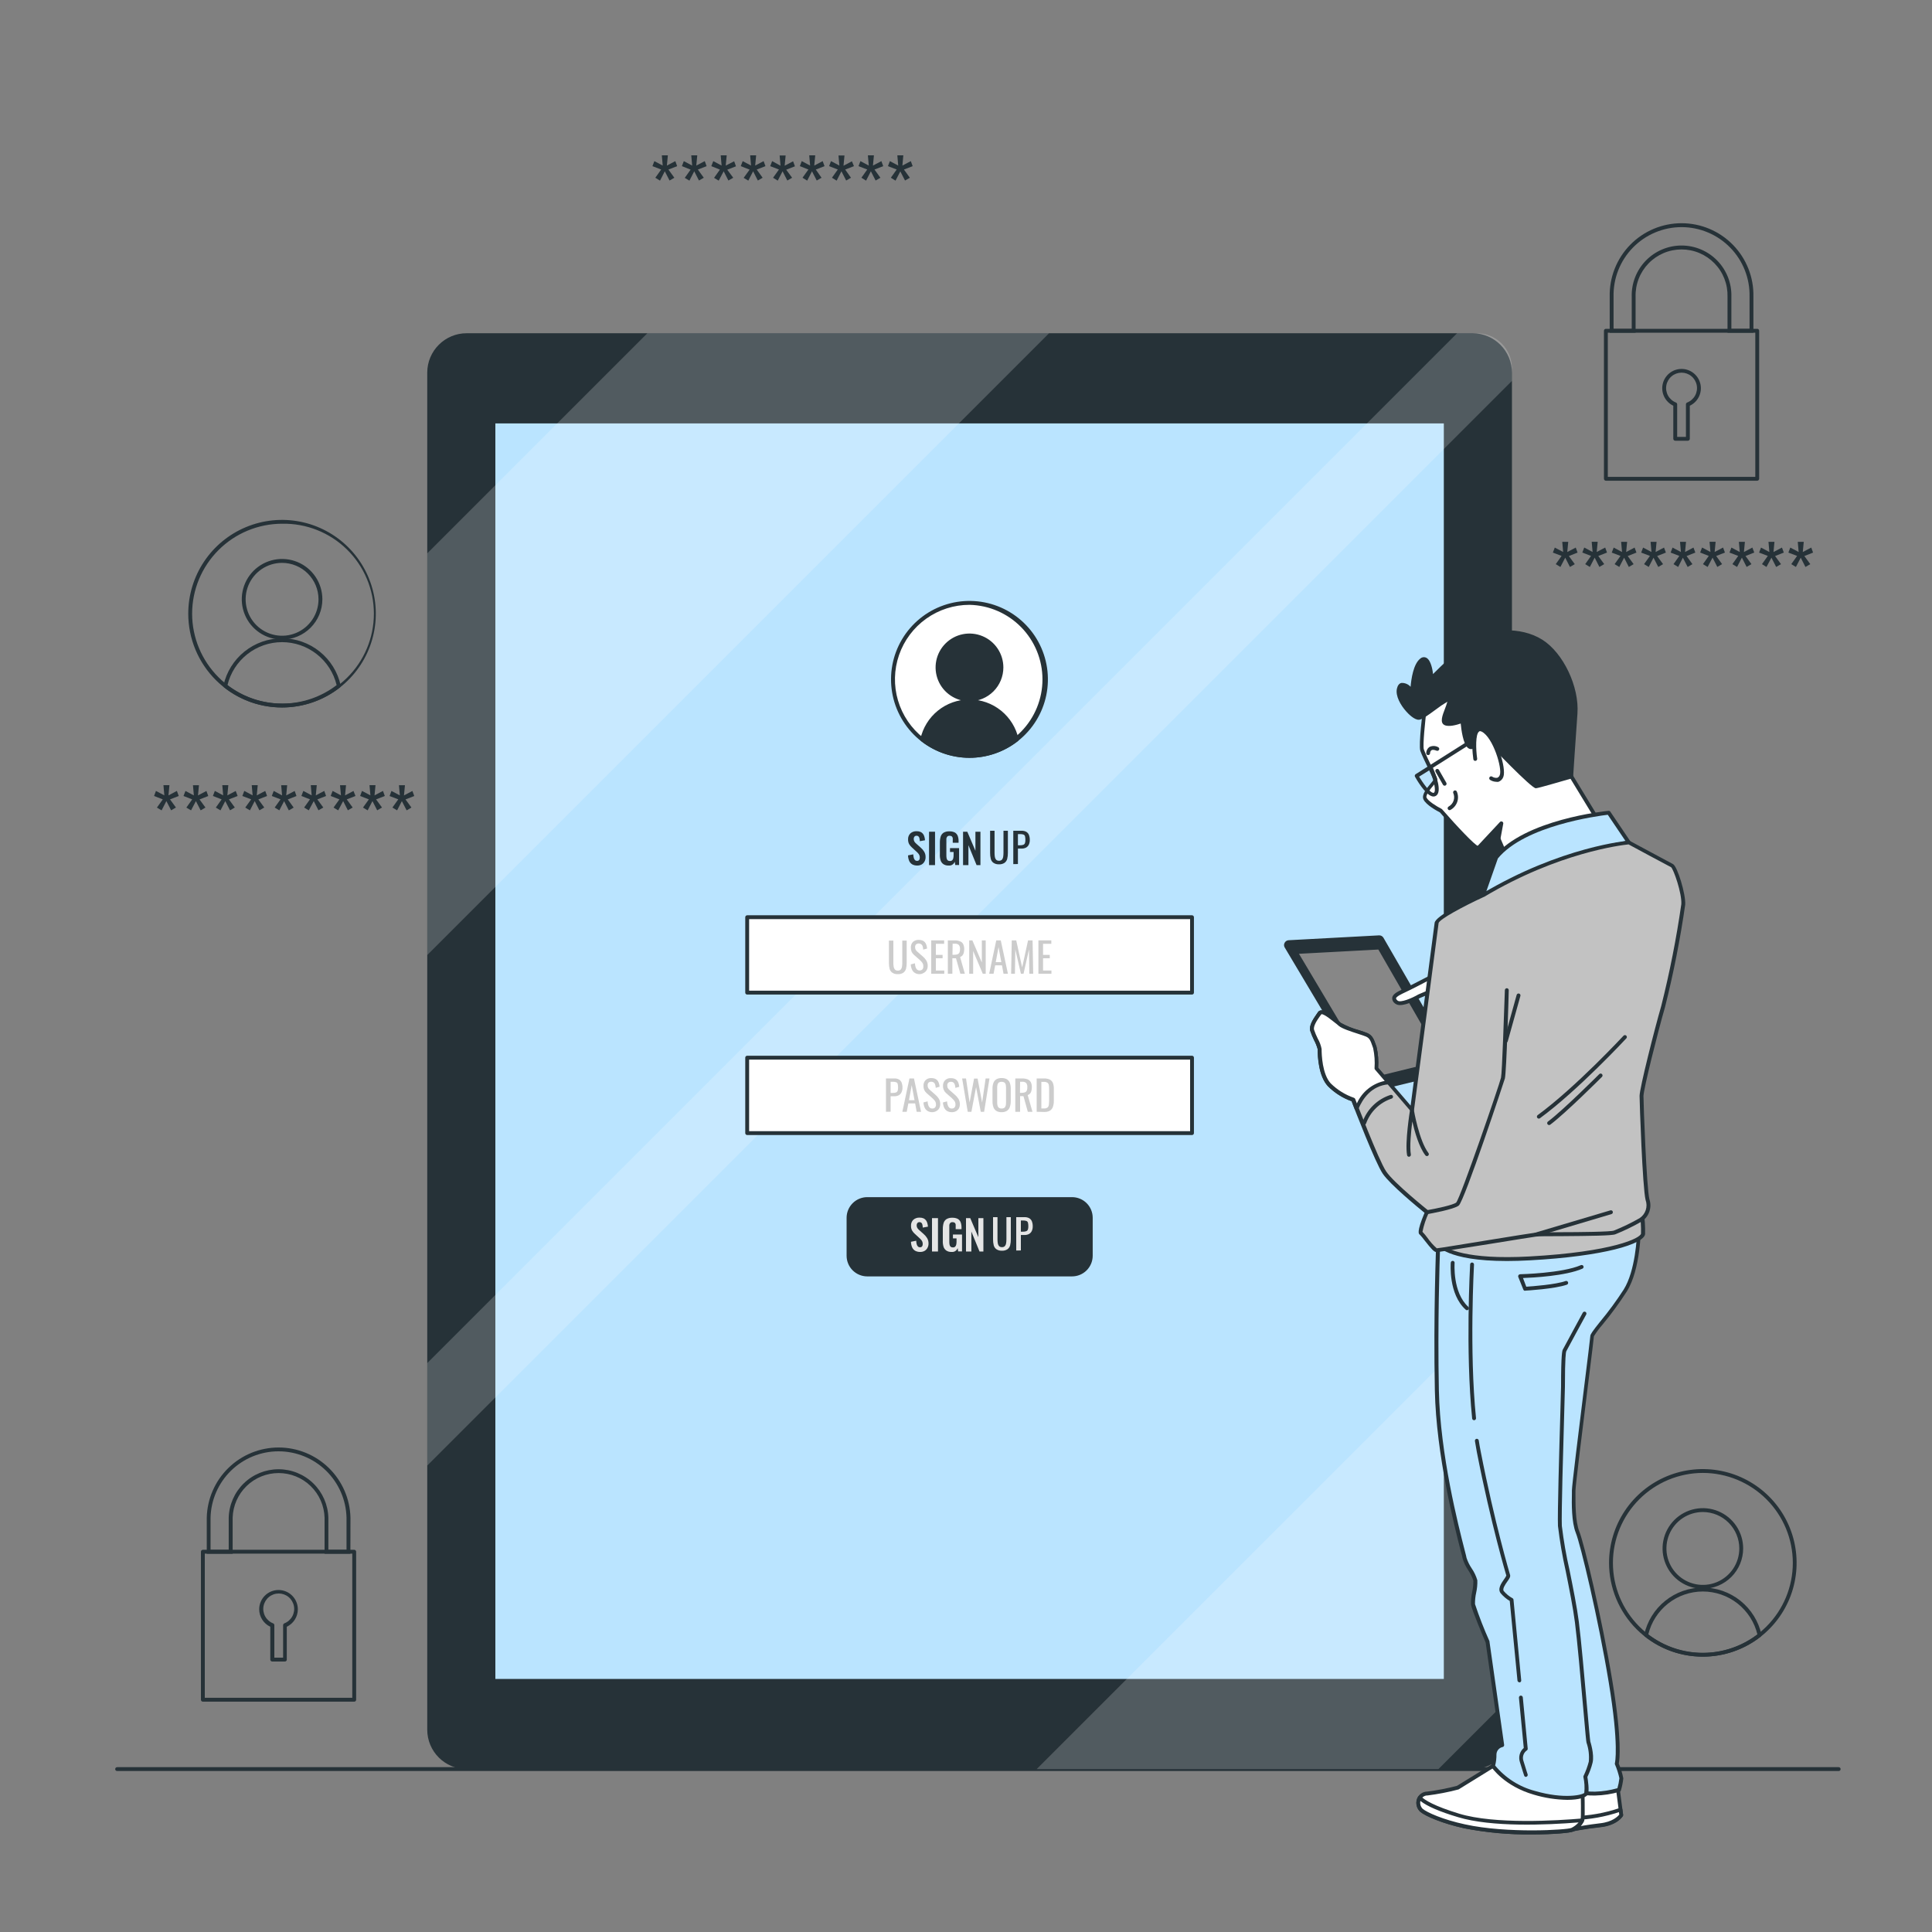 <svg width="500" height="500" viewBox="0 0 500 500" fill="none" xmlns="http://www.w3.org/2000/svg">
<rect x="0" y="0" width="500" height="500" fill="#808080" stroke="none"/>
<path d="M475.85 458.34H30.31C30.177 458.34 30.05 458.287 29.956 458.194C29.863 458.1 29.81 457.973 29.81 457.84C29.81 457.707 29.863 457.58 29.956 457.487C30.05 457.393 30.177 457.34 30.31 457.34H475.85C475.983 457.34 476.11 457.393 476.204 457.487C476.297 457.58 476.35 457.707 476.35 457.84C476.35 457.973 476.297 458.1 476.204 458.194C476.11 458.287 475.983 458.34 475.85 458.34Z" fill="#263238"/>
<path d="M41.82 209.72L40.61 209L42.13 206.88L39.87 206L40.36 204.69L42.53 205.84L42.3 203.2H43.85L43.6 205.84L45.78 204.69L46.26 206L44 206.88L45.53 208.98L44.29 209.71L43.06 207.32L41.82 209.72Z" fill="#263238"/>
<path d="M49.44 209.72L48.23 209L49.74 206.88L47.49 206L48 204.7L50.17 205.85L49.94 203.21H51.49L51.24 205.85L53.42 204.7L53.9 206.01L51.64 206.89L53.17 208.99L51.93 209.72L50.7 207.33L49.44 209.72Z" fill="#263238"/>
<path d="M57.06 209.72L55.85 209L57.36 206.88L55.1 206L55.6 204.69L57.76 205.84L57.53 203.2H59.09L58.84 205.84L61 204.7L61.5 206L59.24 206.88L60.77 208.98L59.53 209.71L58.3 207.32L57.06 209.72Z" fill="#263238"/>
<path d="M64.68 209.72L63.47 209L65 206.87L62.72 206L63.22 204.69L65.38 205.84L65.15 203.2H66.7L66.45 205.84L68.64 204.69L69.12 206L66.86 206.88L68.39 208.98L67.14 209.71L65.92 207.32L64.68 209.72Z" fill="#263238"/>
<path d="M72.29 209.72L71.09 208.99L72.6 206.87L70.34 206L70.84 204.69L73 205.85L72.77 203.21H74.32L74.07 205.85L76.26 204.7L76.73 206.01L74.48 206.89L76 209L74.75 209.73L73.53 207.34L72.29 209.72Z" fill="#263238"/>
<path d="M79.91 209.72L78.71 208.99L80.22 206.87L78 206L78.5 204.69L80.66 205.84L80.43 203.2H81.98L81.73 205.84L83.92 204.69L84.39 206L82.13 206.88L83.67 208.98L82.42 209.71L81.2 207.32L79.91 209.72Z" fill="#263238"/>
<path d="M87.53 209.72L86.32 209L87.84 206.88L85.58 206L86.08 204.69L88.24 205.84L88 203.21H89.55L89.3 205.85L91.48 204.7L92 206L89.74 206.88L91.27 208.98L90.03 209.71L88.81 207.32L87.53 209.72Z" fill="#263238"/>
<path d="M95.15 209.72L93.94 209L95.46 206.88L93.2 206L93.69 204.69L95.86 205.84L95.63 203.2H97.18L96.93 205.84L99.11 204.69L99.59 206L97.33 206.88L98.86 208.98L97.62 209.71L96.39 207.32L95.15 209.72Z" fill="#263238"/>
<path d="M102.77 209.72L101.56 208.99L103.07 206.87L100.82 206.01L101.31 204.7L103.48 205.85L103.25 203.21H104.8L104.55 205.85L106.73 204.7L107.21 206.01L104.95 206.89L106.48 208.99L105.24 209.72L104 207.33L102.77 209.72Z" fill="#263238"/>
<path d="M170.81 46.75L169.6 46L171.11 43.87L168.85 43L169.35 41.7L171.51 42.85L171.28 40.2H172.84L172.59 42.85L174.77 41.7L175.25 43L172.99 43.88L174.52 46L173.28 46.72L172.05 44.33L170.81 46.75Z" fill="#263238"/>
<path d="M178.42 46.75L177.22 46.03L178.73 43.9L176.47 43L176.97 41.7L179.13 42.85L178.9 40.2H180.45L180.2 42.85L182.39 41.7L182.87 43L180.61 43.88L182.14 46L180.89 46.72L179.67 44.33L178.42 46.75Z" fill="#263238"/>
<path d="M186 46.75L184.8 46.03L186.31 43.9L184.09 43L184.59 41.7L186.75 42.85L186.52 40.2H188.07L187.82 42.85L190 41.74L190.47 43.04L188.21 43.92L189.76 46L188.51 46.72L187.29 44.33L186 46.75Z" fill="#263238"/>
<path d="M193.66 46.75L192.46 46.03L194 43.9L191.71 43L192.21 41.7L194.37 42.85L194.14 40.2H195.69L195.44 42.85L197.62 41.7L198.1 43L195.84 43.88L197.37 46L196.13 46.72L194.91 44.33L193.66 46.75Z" fill="#263238"/>
<path d="M201.28 46.75L200.07 46L201.59 43.87L199.33 43L199.83 41.7L202 42.89L201.77 40.24H203.32L203.07 42.89L205.25 41.74L205.73 43.04L203.47 43.92L205 46L203.76 46.72L202.53 44.33L201.28 46.75Z" fill="#263238"/>
<path d="M208.9 46.75L207.69 46L209.21 43.87L207 43L207.49 41.7L209.66 42.85L209.43 40.2H210.98L210.73 42.85L212.91 41.7L213.39 43L211.13 43.88L212.61 46L211.37 46.72L210.14 44.33L208.9 46.75Z" fill="#263238"/>
<path d="M216.52 46.75L215.31 46L216.82 43.87L214.57 43L215.06 41.7L217.23 42.85L217 40.24H218.55L218.3 42.89L220.48 41.74L221 43L218.74 43.88L220.23 46L218.99 46.72L217.76 44.33L216.52 46.75Z" fill="#263238"/>
<path d="M224.14 46.75L222.93 46L224.44 43.87L222.18 43L222.68 41.7L224.84 42.85L224.61 40.2H226.17L225.92 42.85L228.1 41.7L228.58 43L226.32 43.88L227.85 46L226.61 46.72L225.38 44.33L224.14 46.75Z" fill="#263238"/>
<path d="M231.76 46.75L230.55 46L232.06 43.87L229.8 43L230.3 41.7L232.46 42.85L232.23 40.2H233.78L233.54 42.85L235.72 41.7L236.2 43L233.94 43.88L235.47 46L234.22 46.72L233 44.36L231.76 46.75Z" fill="#263238"/>
<path d="M403.83 146.73L402.63 146L404.14 143.87L401.88 143.01L402.38 141.71L404.54 142.86L404.31 140.22H405.86L405.61 142.86L407.8 141.71L408.27 143.01L406.02 143.9L407.55 146L406.3 146.73L405.08 144.33L403.83 146.73Z" fill="#263238"/>
<path d="M411.45 146.73L410.25 146L411.76 143.87L409.5 143L410 141.7L412.16 142.85L411.93 140.21H413.48L413.23 142.85L415.42 141.7L415.89 143L413.63 143.89L415.17 145.99L413.92 146.72L412.7 144.32L411.45 146.73Z" fill="#263238"/>
<path d="M419.07 146.73L417.86 146L419.38 143.87L417.12 143.01L417.62 141.71L419.78 142.86L419.55 140.22H421.1L420.85 142.86L423.03 141.71L423.51 143.01L421.25 143.9L422.78 146L421.54 146.73L420.32 144.33L419.07 146.73Z" fill="#263238"/>
<path d="M426.69 146.73L425.48 146L427 143.87L424.74 143.01L425.23 141.71L427.4 142.86L427.17 140.22H428.72L428.47 142.86L430.65 141.71L431.13 143.01L428.87 143.9L430.4 146L429.16 146.73L427.93 144.33L426.69 146.73Z" fill="#263238"/>
<path d="M434.31 146.73L433.1 146L434.61 143.87L432.36 143.01L432.85 141.71L435.02 142.86L434.79 140.22H436.34L436.09 142.86L438.27 141.71L438.75 143.01L436.49 143.9L438 146L436.76 146.73L435.53 144.33L434.31 146.73Z" fill="#263238"/>
<path d="M441.93 146.73L440.72 146L442.23 143.87L440 143L440.49 141.7L442.66 142.85L442.43 140.21H444L443.75 142.85L445.93 141.7L446.41 143L444.15 143.89L445.68 145.99L444.44 146.72L443.21 144.32L441.93 146.73Z" fill="#263238"/>
<path d="M449.55 146.73L448.34 146L449.85 143.87L447.59 143.01L448.09 141.71L450.25 142.86L450.02 140.22H451.58L451.33 142.86L453.51 141.71L454 143L451.74 143.89L453.27 145.99L452.03 146.72L450.8 144.32L449.55 146.73Z" fill="#263238"/>
<path d="M457.16 146.73L456 146L457.51 143.87L455.25 143.01L455.75 141.71L457.91 142.86L457.68 140.22H459.23L458.98 142.86L461.17 141.71L461.65 143.01L459.39 143.9L460.92 146L459.67 146.73L458.45 144.33L457.16 146.73Z" fill="#263238"/>
<path d="M464.78 146.73L463.58 146L465.09 143.87L462.83 143.01L463.33 141.71L465.49 142.86L465.26 140.22H466.81L466.56 142.86L468.75 141.71L469.22 143.01L466.97 143.9L468.5 146L467.25 146.73L466.03 144.33L464.78 146.73Z" fill="#263238"/>
<path d="M73 183.09C66.562 183.09 60.388 180.533 55.835 175.982C51.282 171.431 48.723 165.258 48.72 158.82C48.72 154.02 50.143 149.328 52.81 145.337C55.476 141.346 59.266 138.236 63.7 136.398C68.134 134.561 73.014 134.08 77.721 135.016C82.429 135.951 86.754 138.262 90.148 141.655C93.543 145.048 95.855 149.372 96.793 154.079C97.73 158.786 97.251 163.666 95.416 168.101C93.58 172.536 90.471 176.327 86.481 178.995C82.491 181.663 77.8 183.088 73 183.09ZM73 135.54C66.828 135.548 60.912 138.003 56.547 142.367C52.183 146.732 49.728 152.648 49.72 158.82C49.728 164.991 52.184 170.907 56.548 175.269C60.913 179.632 66.829 182.085 73 182.09C76.097 182.154 79.176 181.6 82.056 180.459C84.936 179.318 87.56 177.614 89.773 175.446C91.986 173.279 93.744 170.691 94.944 167.835C96.144 164.979 96.763 161.913 96.763 158.815C96.763 155.717 96.144 152.651 94.944 149.795C93.744 146.939 91.986 144.352 89.773 142.184C87.56 140.016 84.936 138.312 82.056 137.171C79.176 136.03 76.097 135.476 73 135.54Z" fill="#263238"/>
<path d="M73 165.52C70.938 165.52 68.921 164.908 67.206 163.762C65.49 162.616 64.154 160.987 63.364 159.082C62.575 157.176 62.368 155.079 62.771 153.055C63.173 151.032 64.166 149.174 65.625 147.715C67.084 146.256 68.942 145.263 70.966 144.861C72.989 144.458 75.086 144.665 76.992 145.454C78.897 146.244 80.526 147.58 81.672 149.296C82.819 151.011 83.43 153.027 83.43 155.09C83.428 157.856 82.328 160.507 80.373 162.462C78.417 164.418 75.766 165.518 73 165.52ZM73 145.67C71.135 145.67 69.311 146.223 67.76 147.26C66.209 148.297 65.001 149.77 64.287 151.494C63.574 153.217 63.388 155.114 63.752 156.944C64.117 158.773 65.016 160.453 66.336 161.772C67.656 163.09 69.337 163.987 71.167 164.35C72.997 164.713 74.893 164.525 76.616 163.809C78.339 163.094 79.811 161.884 80.846 160.332C81.881 158.78 82.432 156.956 82.43 155.09C82.425 152.592 81.43 150.197 79.662 148.432C77.894 146.666 75.499 145.673 73 145.67Z" fill="#263238"/>
<path d="M73 183.09C67.556 183.111 62.267 181.281 58 177.9C57.926 177.843 57.871 177.764 57.84 177.676C57.81 177.587 57.807 177.491 57.83 177.4C58.589 173.941 60.506 170.845 63.265 168.625C66.024 166.405 69.459 165.195 73 165.195C76.542 165.195 79.977 166.405 82.736 168.625C85.495 170.845 87.412 173.941 88.17 177.4C88.191 177.492 88.184 177.588 88.152 177.676C88.121 177.764 88.064 177.842 87.99 177.9C83.717 181.262 78.438 183.09 73 183.09ZM58.87 177.31C62.919 180.429 67.89 182.111 73 182.09C78.105 182.092 83.067 180.412 87.12 177.31C86.356 174.14 84.547 171.319 81.985 169.301C79.423 167.284 76.257 166.187 72.995 166.187C69.734 166.187 66.568 167.284 64.006 169.301C61.444 171.319 59.635 174.14 58.87 177.31Z" fill="#263238"/>
<path d="M440.7 428.74C434.263 428.74 428.088 426.183 423.535 421.632C418.982 417.081 416.423 410.908 416.42 404.47C416.42 399.67 417.844 394.978 420.51 390.987C423.176 386.996 426.966 383.886 431.4 382.048C435.835 380.211 440.714 379.73 445.422 380.666C450.129 381.601 454.454 383.912 457.848 387.305C461.243 390.698 463.555 395.022 464.493 399.729C465.43 404.436 464.951 409.316 463.116 413.751C461.28 418.186 458.171 421.977 454.181 424.645C450.192 427.313 445.5 428.738 440.7 428.74ZM440.7 381.19C434.529 381.198 428.612 383.653 424.248 388.017C419.884 392.381 417.428 398.298 417.42 404.47C417.42 410.644 419.873 416.566 424.239 420.931C428.605 425.297 434.526 427.75 440.7 427.75C446.875 427.75 452.796 425.297 457.162 420.931C461.528 416.566 463.98 410.644 463.98 404.47C463.975 398.297 461.521 392.379 457.156 388.014C452.791 383.65 446.873 381.195 440.7 381.19Z" fill="#263238"/>
<path d="M440.7 411.17C438.637 411.17 436.621 410.558 434.905 409.412C433.19 408.266 431.853 406.637 431.064 404.731C430.275 402.826 430.068 400.728 430.47 398.705C430.873 396.682 431.866 394.824 433.325 393.365C434.784 391.906 436.642 390.913 438.665 390.51C440.688 390.108 442.786 390.315 444.691 391.104C446.597 391.893 448.226 393.23 449.372 394.945C450.518 396.661 451.13 398.677 451.13 400.74C451.127 403.505 450.028 406.157 448.072 408.112C446.117 410.068 443.465 411.167 440.7 411.17ZM440.7 391.31C438.835 391.31 437.012 391.863 435.461 392.899C433.91 393.935 432.702 395.408 431.988 397.131C431.274 398.854 431.087 400.751 431.451 402.58C431.815 404.409 432.713 406.089 434.032 407.408C435.351 408.727 437.031 409.625 438.86 409.989C440.69 410.353 442.586 410.166 444.309 409.452C446.032 408.739 447.505 407.53 448.541 405.979C449.577 404.428 450.13 402.605 450.13 400.74C450.127 398.24 449.133 395.843 447.365 394.075C445.597 392.307 443.2 391.313 440.7 391.31Z" fill="#263238"/>
<path d="M440.7 428.74C435.256 428.761 429.967 426.931 425.7 423.55C425.626 423.492 425.57 423.414 425.538 423.326C425.507 423.238 425.5 423.142 425.52 423.05C426.283 419.594 428.203 416.501 430.962 414.284C433.722 412.067 437.156 410.858 440.695 410.858C444.235 410.858 447.669 412.067 450.428 414.284C453.188 416.501 455.108 419.594 455.87 423.05C455.89 423.142 455.884 423.238 455.852 423.326C455.82 423.414 455.764 423.492 455.69 423.55C451.417 426.912 446.138 428.74 440.7 428.74ZM426.57 423C430.618 426.119 435.59 427.801 440.7 427.78C445.803 427.775 450.764 426.096 454.82 423C454.056 419.83 452.247 417.009 449.685 414.991C447.123 412.974 443.956 411.877 440.695 411.877C437.434 411.877 434.268 412.974 431.706 414.991C429.144 417.009 427.335 419.83 426.57 423Z" fill="#263238"/>
<path d="M454.77 124.41H415.6C415.468 124.408 415.343 124.354 415.249 124.261C415.156 124.168 415.103 124.042 415.1 123.91V85.6C415.1 85.468 415.153 85.34 415.247 85.246C415.34 85.153 415.467 85.1 415.6 85.1H454.77C454.903 85.1 455.03 85.153 455.124 85.246C455.217 85.34 455.27 85.468 455.27 85.6V123.91C455.268 124.042 455.214 124.168 455.121 124.261C455.028 124.354 454.902 124.408 454.77 124.41ZM416.1 123.41H454.27V86.1H416.1V123.41Z" fill="#263238"/>
<path d="M453.78 86.11H447.08V76.8C447.126 75.209 446.853 73.625 446.276 72.141C445.699 70.658 444.83 69.305 443.721 68.163C442.611 67.022 441.285 66.114 439.818 65.494C438.352 64.874 436.777 64.555 435.185 64.555C433.593 64.555 432.018 64.874 430.551 65.494C429.085 66.114 427.758 67.022 426.649 68.163C425.54 69.305 424.671 70.658 424.094 72.141C423.517 73.625 423.244 75.209 423.29 76.8V86.11H416.59V76.8C416.532 74.322 416.971 71.857 417.88 69.551C418.788 67.245 420.149 65.143 421.881 63.37C423.614 61.597 425.683 60.188 427.968 59.226C430.252 58.264 432.706 57.769 435.185 57.769C437.664 57.769 440.118 58.264 442.402 59.226C444.687 60.188 446.756 61.597 448.489 63.37C450.221 65.143 451.582 67.245 452.49 69.551C453.399 71.857 453.837 74.322 453.78 76.8V86.11ZM448.08 85.11H452.78V76.8C452.836 74.454 452.422 72.121 451.563 69.937C450.704 67.753 449.417 65.764 447.777 64.085C446.138 62.406 444.18 61.072 442.017 60.161C439.854 59.25 437.532 58.781 435.185 58.781C432.838 58.781 430.516 59.25 428.353 60.161C426.19 61.072 424.232 62.406 422.592 64.085C420.953 65.764 419.666 67.753 418.807 69.937C417.948 72.121 417.534 74.454 417.59 76.8V85.11H422.29V76.8C422.242 75.076 422.54 73.361 423.166 71.754C423.793 70.148 424.735 68.683 425.937 67.447C427.139 66.211 428.577 65.228 430.166 64.558C431.754 63.887 433.461 63.541 435.185 63.541C436.909 63.541 438.616 63.887 440.204 64.558C441.793 65.228 443.231 66.211 444.433 67.447C445.635 68.683 446.577 70.148 447.203 71.754C447.83 73.361 448.128 75.076 448.08 76.8V85.11Z" fill="#263238"/>
<path d="M436.82 114.06H433.55C433.417 114.06 433.29 114.007 433.197 113.914C433.103 113.82 433.05 113.693 433.05 113.56V105C432.023 104.515 431.191 103.695 430.693 102.674C430.194 101.653 430.058 100.493 430.306 99.385C430.555 98.276 431.173 97.285 432.06 96.576C432.947 95.866 434.049 95.479 435.185 95.479C436.321 95.479 437.423 95.866 438.31 96.576C439.197 97.285 439.815 98.276 440.064 99.385C440.312 100.493 440.176 101.653 439.677 102.674C439.179 103.695 438.347 104.515 437.32 105V113.59C437.312 113.717 437.256 113.837 437.163 113.924C437.07 114.012 436.948 114.06 436.82 114.06ZM434.05 113.06H436.32V104.64C436.321 104.539 436.351 104.44 436.408 104.356C436.465 104.273 436.546 104.208 436.64 104.17C437.509 103.831 438.231 103.199 438.683 102.383C439.136 101.568 439.289 100.62 439.116 99.704C438.943 98.787 438.456 97.96 437.738 97.365C437.021 96.77 436.117 96.444 435.185 96.444C434.253 96.444 433.35 96.77 432.632 97.365C431.914 97.96 431.427 98.787 431.254 99.704C431.082 100.62 431.235 101.568 431.687 102.383C432.139 103.199 432.862 103.831 433.73 104.17C433.824 104.208 433.905 104.273 433.962 104.356C434.019 104.44 434.049 104.539 434.05 104.64V113.06Z" fill="#263238"/>
<path d="M91.67 440.39H52.5C52.367 440.39 52.24 440.337 52.146 440.244C52.053 440.15 52 440.023 52 439.89V401.58C52.003 401.448 52.056 401.323 52.149 401.229C52.242 401.136 52.368 401.083 52.5 401.08H91.67C91.802 401.083 91.927 401.136 92.021 401.229C92.114 401.323 92.167 401.448 92.17 401.58V439.89C92.17 440.023 92.117 440.15 92.024 440.244C91.93 440.337 91.803 440.39 91.67 440.39ZM53 439.39H91.17V402.08H53V439.39Z" fill="#263238"/>
<path d="M90.68 402.1H84V392.78C83.91 389.685 82.617 386.747 80.397 384.589C78.175 382.432 75.201 381.225 72.105 381.225C69.008 381.225 66.034 382.432 63.813 384.589C61.592 386.747 60.3 389.685 60.21 392.78V402.1H53.51V392.78C53.622 387.923 55.631 383.303 59.106 379.908C62.581 376.512 67.246 374.611 72.105 374.611C76.963 374.611 81.629 376.512 85.104 379.908C88.579 383.303 90.587 387.923 90.7 392.78L90.68 402.1ZM84.98 401.1H89.68V392.78C89.57 388.186 87.668 383.817 84.381 380.607C81.093 377.397 76.68 375.6 72.085 375.6C67.49 375.6 63.077 377.397 59.789 380.607C56.501 383.817 54.599 388.186 54.49 392.78V401.1H59.19V392.78C59.283 389.422 60.683 386.233 63.091 383.891C65.499 381.549 68.726 380.239 72.085 380.239C75.444 380.239 78.671 381.549 81.079 383.891C83.487 386.233 84.886 389.422 84.98 392.78V401.1Z" fill="#263238"/>
<path d="M73.72 430H70.45C70.317 430 70.19 429.947 70.097 429.854C70.003 429.76 69.95 429.633 69.95 429.5V421C69.094 420.597 68.37 419.959 67.862 419.161C67.354 418.362 67.083 417.436 67.08 416.49C67.08 415.164 67.607 413.892 68.544 412.954C69.482 412.017 70.754 411.49 72.08 411.49C73.406 411.49 74.678 412.017 75.616 412.954C76.553 413.892 77.08 415.164 77.08 416.49C77.078 417.435 76.809 418.361 76.303 419.159C75.796 419.957 75.074 420.595 74.22 421V429.59C74.199 429.706 74.137 429.812 74.045 429.887C73.954 429.962 73.838 430.002 73.72 430ZM71 429H73.27V420.59C73.271 420.489 73.302 420.39 73.359 420.306C73.415 420.223 73.496 420.158 73.59 420.12C74.459 419.781 75.181 419.149 75.633 418.333C76.086 417.518 76.239 416.57 76.066 415.654C75.893 414.737 75.406 413.91 74.688 413.315C73.971 412.72 73.067 412.394 72.135 412.394C71.203 412.394 70.299 412.72 69.582 413.315C68.864 413.91 68.377 414.737 68.204 415.654C68.032 416.57 68.185 417.518 68.637 418.333C69.089 419.149 69.811 419.781 70.68 420.12C70.774 420.158 70.855 420.223 70.912 420.306C70.969 420.39 70.999 420.489 71 420.59V429Z" fill="#263238"/>
<path d="M402.9 281.53C402.81 281.53 406.62 276.53 406.9 276.29C410.1 273.01 418.2 268.55 422.8 270.83C423.555 271.228 424.217 271.78 424.744 272.451C425.272 273.122 425.651 273.896 425.859 274.724C426.066 275.551 426.097 276.413 425.949 277.253C425.801 278.094 425.478 278.893 425 279.6C423.07 282.66 418.81 283.98 415.41 284.27C411.36 284.61 402.9 281.53 402.9 281.53Z" fill="#919191"/>
<path d="M373.66 122.5V109.58H365.12L128.2 346.49V367.96L373.66 122.5Z" fill="white"/>
<path d="M128.2 176.83V261L279.63 109.58H195.45L128.2 176.83Z" fill="white"/>
<path d="M337.12 434.5L373.66 397.96V313.79L252.95 434.5H337.12Z" fill="white"/>
<path d="M381.08 86.24H120.78C115.141 86.24 110.57 90.811 110.57 96.45V447.63C110.57 453.269 115.141 457.84 120.78 457.84H381.08C386.719 457.84 391.29 453.269 391.29 447.63V96.45C391.29 90.811 386.719 86.24 381.08 86.24Z" fill="#263238"/>
<path d="M373.66 109.58H128.2V434.51H373.66V109.58Z" fill="#BAE4FF"/>
<path opacity="0.2" d="M391.29 98.57V95.31C391.29 92.904 390.334 90.597 388.633 88.897C386.932 87.196 384.625 86.24 382.22 86.24H377.1L110.57 352.77V379.29L391.29 98.57Z" fill="white"/>
<g clip-path="url(#clip0_425_27735)">
<path d="M262.238 223.634V215.004H264.378C264.809 214.98 265.239 215.077 265.618 215.284C265.93 215.472 266.17 215.761 266.298 216.104C266.449 216.516 266.52 216.954 266.508 217.394C266.518 217.8 266.436 218.203 266.268 218.574C266.118 218.896 265.874 219.164 265.568 219.344C265.204 219.534 264.798 219.627 264.388 219.614H263.438V223.614L262.238 223.634ZM263.438 218.754H263.998C264.276 218.765 264.554 218.724 264.818 218.634C264.915 218.6 265.003 218.546 265.077 218.475C265.151 218.404 265.209 218.319 265.248 218.224C265.339 217.96 265.38 217.682 265.368 217.404C265.377 217.084 265.347 216.765 265.278 216.454C265.255 216.352 265.209 216.258 265.143 216.178C265.077 216.098 264.993 216.035 264.898 215.994C264.612 215.895 264.31 215.851 264.008 215.864H263.438V218.754Z" fill="#263238"/>
<path d="M258.539 223.68C258.033 223.711 257.532 223.578 257.109 223.3C256.768 223.058 256.524 222.704 256.419 222.3C256.29 221.783 256.23 221.252 256.239 220.72V215H257.389V220.77C257.389 221.105 257.416 221.439 257.469 221.77C257.505 222.036 257.616 222.285 257.789 222.49C257.888 222.584 258.007 222.657 258.136 222.703C258.265 222.749 258.402 222.769 258.539 222.76C258.677 222.77 258.816 222.752 258.947 222.705C259.078 222.659 259.198 222.585 259.299 222.49C259.472 222.285 259.583 222.036 259.619 221.77C259.671 221.439 259.698 221.105 259.699 220.77V215H260.839V220.72C260.847 221.252 260.787 221.783 260.659 222.3C260.55 222.7 260.31 223.052 259.979 223.3C259.553 223.579 259.047 223.713 258.539 223.68Z" fill="#263238"/>
<path d="M237.39 224C236.937 224.016 236.489 223.912 236.09 223.7C235.738 223.495 235.461 223.183 235.3 222.81C235.105 222.355 235.003 221.865 235 221.37L236.35 221.1C236.362 221.4 236.406 221.699 236.48 221.99C236.525 222.212 236.632 222.417 236.79 222.58C236.861 222.652 236.947 222.708 237.042 222.744C237.137 222.78 237.238 222.796 237.34 222.79C237.441 222.798 237.544 222.782 237.638 222.742C237.732 222.702 237.815 222.639 237.88 222.56C237.991 222.388 238.047 222.185 238.04 221.98C238.053 221.65 237.962 221.325 237.78 221.05C237.583 220.783 237.355 220.542 237.1 220.33L236.01 219.33C235.72 219.078 235.473 218.781 235.28 218.45C235.09 218.079 234.997 217.666 235.01 217.25C234.991 216.959 235.036 216.668 235.139 216.395C235.243 216.123 235.403 215.876 235.61 215.67C236.061 215.283 236.645 215.086 237.24 215.12C237.582 215.111 237.922 215.172 238.24 215.3C238.496 215.416 238.72 215.595 238.89 215.82C239.054 216.045 239.173 216.3 239.24 216.57C239.321 216.861 239.371 217.159 239.39 217.46L238.05 217.7C238.043 217.454 238.013 217.21 237.96 216.97C237.925 216.783 237.839 216.61 237.71 216.47C237.642 216.406 237.561 216.357 237.473 216.326C237.386 216.295 237.292 216.283 237.2 216.29C237.098 216.283 236.996 216.301 236.902 216.341C236.808 216.381 236.725 216.442 236.66 216.52C236.528 216.68 236.46 216.883 236.47 217.09C236.46 217.342 236.522 217.592 236.65 217.81C236.798 218.028 236.976 218.223 237.18 218.39L238.25 219.34C238.607 219.639 238.914 219.994 239.16 220.39C239.426 220.825 239.559 221.33 239.54 221.84C239.548 222.247 239.444 222.648 239.24 223C239.064 223.318 238.8 223.578 238.48 223.75C238.143 223.923 237.768 224.009 237.39 224Z" fill="#263238"/>
<path d="M240.437 223.89V215.25H241.987V223.89H240.437Z" fill="#263238"/>
<path d="M245.489 224C245.012 224.026 244.539 223.9 244.139 223.64C243.794 223.396 243.541 223.044 243.419 222.64C243.266 222.107 243.205 221.553 243.239 221V218.1C243.228 217.559 243.299 217.02 243.449 216.5C243.575 216.09 243.84 215.736 244.199 215.5C244.653 215.245 245.169 215.124 245.689 215.15C246.175 215.131 246.659 215.23 247.099 215.44C247.438 215.635 247.702 215.938 247.849 216.3C248.011 216.735 248.089 217.196 248.079 217.66V218.11H246.569V217.62C246.587 217.384 246.587 217.146 246.569 216.91C246.541 216.735 246.457 216.573 246.329 216.45C246.162 216.336 245.961 216.283 245.759 216.3C245.65 216.288 245.54 216.299 245.437 216.334C245.333 216.368 245.238 216.425 245.159 216.5C245.028 216.649 244.945 216.833 244.919 217.03C244.903 217.273 244.903 217.517 244.919 217.76V221.37C244.914 221.632 244.937 221.893 244.989 222.15C245.024 222.346 245.122 222.525 245.269 222.66C245.433 222.783 245.635 222.843 245.839 222.83C246.053 222.846 246.265 222.778 246.429 222.64C246.574 222.496 246.672 222.311 246.709 222.11C246.769 221.844 246.796 221.572 246.789 221.3V220.49H245.859V219.49H248.209V223.87H247.209L247.089 223.01C246.984 223.287 246.804 223.529 246.569 223.71C246.261 223.944 245.873 224.048 245.489 224Z" fill="#263238"/>
<path d="M249.238 223.89V215.25H250.338L252.438 220.18V215.25H253.738V223.89H252.738L250.628 218.73V223.89H249.238Z" fill="#263238"/>
</g>
<path opacity="0.2" d="M110.57 143.21V247.17L271.5 86.24H167.54L110.57 143.21Z" fill="white"/>
<path opacity="0.2" d="M391.29 438.81V334.85L268.29 457.84H372.26L391.29 438.81Z" fill="white"/>
<path d="M308.48 237.37H193.37V256.89H308.48V237.37Z" fill="white"/>
<path d="M308.49 257.39H193.37C193.237 257.39 193.11 257.337 193.016 257.244C192.922 257.15 192.87 257.023 192.87 256.89V237.37C192.872 237.238 192.926 237.113 193.019 237.019C193.112 236.926 193.238 236.873 193.37 236.87H308.49C308.621 236.873 308.747 236.926 308.84 237.019C308.934 237.113 308.987 237.238 308.99 237.37V256.89C308.99 257.023 308.937 257.15 308.843 257.244C308.749 257.337 308.622 257.39 308.49 257.39ZM193.87 256.39H308V237.87H193.87V256.39Z" fill="#263238"/>
<path d="M308.48 273.72H193.37V293.24H308.48V273.72Z" fill="white"/>
<path d="M308.49 293.75H193.37C193.238 293.747 193.112 293.694 193.019 293.601C192.926 293.507 192.872 293.382 192.87 293.25V273.72C192.872 273.588 192.926 273.462 193.019 273.369C193.112 273.276 193.238 273.223 193.37 273.22H308.49C308.621 273.223 308.747 273.276 308.84 273.369C308.934 273.462 308.987 273.588 308.99 273.72V293.25C308.987 293.382 308.934 293.507 308.84 293.601C308.747 293.694 308.621 293.747 308.49 293.75ZM193.87 292.75H308V274.22H193.87V292.75Z" fill="#263238"/>
<path d="M277.41 310.31H224.44C221.767 310.31 219.6 312.477 219.6 315.15V324.99C219.6 327.663 221.767 329.83 224.44 329.83H277.41C280.083 329.83 282.25 327.663 282.25 324.99V315.15C282.25 312.477 280.083 310.31 277.41 310.31Z" fill="#263238"/>
<path d="M263 323.634V315.004H265.14C265.571 314.98 266 315.077 266.38 315.284C266.692 315.472 266.932 315.761 267.06 316.104C267.21 316.516 267.282 316.954 267.27 317.394C267.279 317.8 267.197 318.203 267.03 318.574C266.88 318.896 266.636 319.164 266.33 319.344C265.966 319.534 265.56 319.627 265.15 319.614H264.2V323.614L263 323.634ZM264.2 318.754H264.76C265.038 318.765 265.316 318.724 265.58 318.634C265.676 318.6 265.765 318.546 265.839 318.475C265.913 318.404 265.971 318.319 266.01 318.224C266.101 317.96 266.141 317.682 266.13 317.404C266.139 317.084 266.109 316.765 266.04 316.454C266.017 316.352 265.97 316.258 265.904 316.178C265.838 316.098 265.755 316.035 265.66 315.994C265.374 315.895 265.072 315.851 264.77 315.864H264.2V318.754Z" fill="#E5E5E5"/>
<path d="M277.41 330.33H224.41C223.001 330.32 221.654 329.754 220.659 328.756C219.665 327.758 219.105 326.409 219.1 325V315.16C219.102 313.743 219.667 312.385 220.67 311.384C221.673 310.382 223.032 309.82 224.45 309.82H277.45C278.866 309.82 280.224 310.383 281.226 311.384C282.227 312.386 282.79 313.744 282.79 315.16V325C282.787 325.703 282.646 326.399 282.374 327.048C282.102 327.697 281.705 328.286 281.205 328.781C280.705 329.276 280.113 329.668 279.462 329.933C278.81 330.199 278.113 330.334 277.41 330.33ZM224.41 310.81C223.258 310.81 222.153 311.267 221.337 312.081C220.522 312.894 220.062 313.998 220.06 315.15V325C220.062 326.152 220.522 327.256 221.337 328.07C222.153 328.883 223.258 329.34 224.41 329.34H277.41C278.561 329.34 279.665 328.883 280.478 328.069C281.292 327.255 281.75 326.151 281.75 325V315.16C281.75 314.009 281.292 312.905 280.478 312.091C279.665 311.277 278.561 310.82 277.41 310.82L224.41 310.81Z" fill="#263238"/>
<path d="M270.7 175.83C270.694 179.745 269.527 183.571 267.347 186.823C265.168 190.075 262.073 192.609 258.454 194.102C254.835 195.596 250.854 195.983 247.015 195.215C243.176 194.447 239.65 192.558 236.885 189.786C234.119 187.015 232.237 183.486 231.477 179.646C230.716 175.805 231.112 171.825 232.613 168.209C234.114 164.593 236.653 161.503 239.91 159.33C243.166 157.157 246.994 155.998 250.91 156C253.514 155.991 256.095 156.497 258.503 157.491C260.911 158.485 263.098 159.946 264.938 161.79C266.778 163.633 268.235 165.823 269.224 168.233C270.212 170.643 270.714 173.225 270.7 175.83Z" fill="white"/>
<path d="M250.91 196.12C246.108 196.123 241.461 194.423 237.793 191.324C234.126 188.224 231.676 183.925 230.879 179.19C230.082 174.455 230.989 169.591 233.44 165.461C235.89 161.332 239.725 158.204 244.263 156.635C248.801 155.066 253.748 155.156 258.226 156.889C262.704 158.622 266.422 161.887 268.721 166.103C271.019 170.318 271.749 175.213 270.78 179.915C269.812 184.618 267.207 188.826 263.43 191.79C259.859 194.594 255.45 196.119 250.91 196.12ZM250.91 156.53C246.896 156.528 242.981 157.779 239.712 160.108C236.442 162.436 233.981 165.727 232.67 169.52C231.359 173.314 231.264 177.422 232.399 181.273C233.534 185.123 235.841 188.523 239 191C242.391 193.693 246.6 195.146 250.93 195.12C255.971 195.005 260.767 192.922 264.292 189.316C267.817 185.71 269.79 180.868 269.79 175.825C269.79 170.782 267.817 165.94 264.292 162.334C260.767 158.728 255.971 156.645 250.93 156.53H250.91Z" fill="#263238"/>
<path d="M256.749 178.583C259.979 175.353 259.979 170.117 256.749 166.888C253.52 163.658 248.283 163.658 245.054 166.888C241.824 170.117 241.824 175.353 245.054 178.583C248.283 181.813 253.52 181.813 256.749 178.583Z" fill="#263238"/>
<path d="M250.9 181.5C249.165 181.5 247.47 180.986 246.028 180.022C244.585 179.058 243.461 177.689 242.797 176.086C242.134 174.484 241.96 172.72 242.298 171.019C242.637 169.318 243.472 167.755 244.699 166.529C245.925 165.302 247.488 164.467 249.189 164.128C250.89 163.79 252.654 163.964 254.256 164.628C255.859 165.291 257.228 166.415 258.192 167.858C259.156 169.3 259.67 170.995 259.67 172.73C259.67 173.882 259.443 175.022 259.002 176.086C258.562 177.15 257.916 178.117 257.101 178.931C256.287 179.746 255.32 180.392 254.256 180.832C253.192 181.273 252.052 181.5 250.9 181.5ZM250.9 164.97C249.363 164.97 247.86 165.426 246.582 166.28C245.304 167.134 244.308 168.348 243.72 169.769C243.133 171.189 242.979 172.752 243.28 174.26C243.581 175.767 244.322 177.151 245.409 178.238C246.497 179.324 247.882 180.063 249.39 180.362C250.898 180.661 252.461 180.505 253.88 179.916C255.3 179.326 256.513 178.329 257.365 177.049C258.218 175.77 258.672 174.267 258.67 172.73C258.659 170.676 257.836 168.71 256.38 167.262C254.924 165.813 252.954 165 250.9 165V164.97Z" fill="#263238"/>
<path d="M263.13 191.39C259.647 194.137 255.34 195.631 250.905 195.631C246.469 195.631 242.162 194.137 238.68 191.39C239.295 188.606 240.842 186.116 243.065 184.33C245.288 182.545 248.054 181.572 250.905 181.572C253.756 181.572 256.521 182.545 258.744 184.33C260.967 186.116 262.514 188.606 263.13 191.39Z" fill="#263238"/>
<path d="M250.91 196.12C246.362 196.12 241.945 194.592 238.37 191.78C238.297 191.724 238.241 191.648 238.209 191.561C238.177 191.474 238.171 191.38 238.19 191.29C238.815 188.383 240.417 185.778 242.73 183.909C245.043 182.04 247.926 181.021 250.9 181.021C253.873 181.021 256.757 182.04 259.07 183.909C261.383 185.778 262.985 188.383 263.61 191.29C263.631 191.379 263.627 191.473 263.597 191.56C263.567 191.647 263.512 191.723 263.44 191.78C259.866 194.588 255.455 196.116 250.91 196.12ZM239.23 191.19C242.578 193.761 246.688 195.144 250.91 195.12C255.121 195.117 259.216 193.737 262.57 191.19C261.942 188.568 260.449 186.233 258.332 184.563C256.214 182.893 253.596 181.985 250.9 181.985C248.203 181.985 245.585 182.893 243.468 184.563C241.351 186.233 239.858 188.568 239.23 191.19Z" fill="#263238"/>
<path d="M232.351 252.11C231.846 252.141 231.344 252.008 230.921 251.73C230.581 251.488 230.337 251.134 230.231 250.73C230.103 250.213 230.042 249.682 230.051 249.15V243.43H231.201V249.2C231.202 249.535 231.228 249.869 231.281 250.2C231.317 250.465 231.428 250.715 231.601 250.92C231.701 251.014 231.819 251.086 231.948 251.133C232.077 251.179 232.214 251.199 232.351 251.19C232.49 251.2 232.629 251.181 232.76 251.135C232.89 251.088 233.01 251.015 233.111 250.92C233.284 250.715 233.395 250.465 233.431 250.2C233.484 249.869 233.511 249.535 233.511 249.2V243.43H234.651V249.15C234.66 249.682 234.599 250.213 234.471 250.73C234.362 251.13 234.123 251.482 233.791 251.73C233.365 252.009 232.86 252.143 232.351 252.11Z" fill="#CCCCCC"/>
<path d="M259.3 323.68C258.795 323.711 258.293 323.578 257.87 323.3C257.53 323.058 257.286 322.704 257.18 322.3C257.052 321.783 256.992 321.252 257 320.72V315H258.15V320.77C258.151 321.105 258.178 321.439 258.23 321.77C258.266 322.036 258.377 322.285 258.55 322.49C258.65 322.584 258.768 322.657 258.897 322.703C259.026 322.749 259.164 322.769 259.3 322.76C259.439 322.77 259.578 322.752 259.709 322.705C259.84 322.659 259.959 322.585 260.06 322.49C260.233 322.285 260.344 322.036 260.38 321.77C260.433 321.439 260.46 321.105 260.46 320.77V315H261.6V320.72C261.609 321.252 261.549 321.783 261.42 322.3C261.311 322.7 261.072 323.052 260.74 323.3C260.314 323.579 259.809 323.713 259.3 323.68Z" fill="#E5E5E5"/>
<path d="M238 252.11C237.564 252.125 237.134 252.014 236.76 251.79C236.427 251.574 236.166 251.264 236.01 250.9C235.83 250.486 235.728 250.041 235.71 249.59L236.78 249.3C236.796 249.601 236.843 249.899 236.92 250.19C236.981 250.451 237.109 250.692 237.29 250.89C237.487 251.062 237.739 251.156 238 251.156C238.261 251.156 238.513 251.062 238.71 250.89C238.881 250.679 238.966 250.411 238.95 250.14C238.979 249.785 238.883 249.432 238.68 249.14C238.484 248.876 238.259 248.634 238.01 248.42L236.56 247.14C236.299 246.914 236.085 246.639 235.93 246.33C235.789 245.984 235.721 245.613 235.73 245.24C235.715 244.97 235.755 244.699 235.848 244.445C235.941 244.19 236.084 243.957 236.27 243.76C236.681 243.4 237.215 243.214 237.76 243.24C238.066 243.236 238.37 243.283 238.66 243.38C238.909 243.457 239.133 243.598 239.31 243.79C239.492 243.99 239.631 244.225 239.72 244.48C239.834 244.802 239.905 245.139 239.93 245.48L238.93 245.76C238.91 245.493 238.867 245.229 238.8 244.97C238.746 244.75 238.627 244.552 238.46 244.4C238.261 244.251 238.019 244.17 237.77 244.17C237.521 244.17 237.279 244.251 237.08 244.4C236.991 244.494 236.923 244.606 236.88 244.729C236.837 244.851 236.82 244.981 236.83 245.11C236.82 245.334 236.865 245.557 236.96 245.76C237.072 245.957 237.217 246.133 237.39 246.28L238.85 247.56C239.189 247.847 239.483 248.184 239.72 248.56C239.972 248.983 240.1 249.468 240.09 249.96C240.1 250.344 240.007 250.724 239.82 251.06C239.654 251.365 239.399 251.612 239.09 251.77C238.763 251.979 238.387 252.096 238 252.11Z" fill="#CCCCCC"/>
<path d="M241 252V243.37H244.34V244.26H242.2V247.12H243.94V248H242.2V251.17H244.37V252H241Z" fill="#CCCCCC"/>
<path d="M245.3 252V243.37H247C247.487 243.351 247.973 243.429 248.43 243.6C248.791 243.731 249.09 243.991 249.27 244.33C249.466 244.745 249.559 245.201 249.54 245.66C249.541 245.967 249.504 246.272 249.43 246.57C249.37 246.823 249.254 247.058 249.09 247.26C248.93 247.457 248.714 247.6 248.47 247.67L249.7 252H248.54L247.41 248H246.47V252H245.3ZM246.5 247.09H247C247.282 247.096 247.563 247.052 247.83 246.96C248.036 246.878 248.204 246.721 248.3 246.52C248.413 246.248 248.464 245.954 248.45 245.66C248.486 245.275 248.387 244.89 248.17 244.57C248.022 244.436 247.848 244.336 247.658 244.278C247.468 244.219 247.267 244.203 247.07 244.23H246.54L246.5 247.09Z" fill="#CCCCCC"/>
<path d="M250.83 252V243.37H251.65L254.1 249.1V243.37H255.1V252H254.34L251.85 246.11V252H250.83Z" fill="#CCCCCC"/>
<path d="M256 252L257.83 243.37H259L260.85 252H259.71L259.31 249.83H257.55L257.14 252H256ZM257.7 249H259.14L258.42 245.11L257.7 249Z" fill="#CCCCCC"/>
<path d="M261.68 252L261.84 243.37H263L264.53 250.37L266.06 243.37H267.23L267.39 252H266.39L266.3 245.73L264.89 252H264.21L262.76 245.73L262.66 252H261.68Z" fill="#CCCCCC"/>
<path d="M268.74 252V243.37H272.08V244.26H269.94V247.12H271.68V248H269.94V251.17H272.11V252H268.74Z" fill="#CCCCCC"/>
<path d="M229.29 287.73V279.1H231.43C231.861 279.076 232.291 279.173 232.67 279.38C232.983 279.569 233.222 279.858 233.35 280.2C233.501 280.613 233.572 281.051 233.56 281.49C233.57 281.896 233.488 282.3 233.32 282.67C233.171 282.992 232.926 283.261 232.62 283.44C232.257 283.631 231.85 283.724 231.44 283.71H230.49V287.71L229.29 287.73ZM230.49 282.85H231.05C231.328 282.861 231.606 282.82 231.87 282.73C231.967 282.696 232.055 282.642 232.129 282.571C232.203 282.501 232.262 282.415 232.3 282.32C232.391 282.057 232.432 281.778 232.42 281.5C232.43 281.181 232.399 280.862 232.33 280.55C232.307 280.449 232.261 280.355 232.195 280.275C232.129 280.195 232.045 280.131 231.95 280.09C231.664 279.991 231.362 279.947 231.06 279.96H230.49V282.85Z" fill="#CCCCCC"/>
<path d="M233.53 287.73L235.37 279.1H236.53L238.37 287.73H237.23L236.84 285.56H235.08L234.66 287.73H233.53ZM235.24 284.73H236.68L235.95 280.84L235.24 284.73Z" fill="#CCCCCC"/>
<path d="M241.28 287.83C240.844 287.845 240.414 287.734 240.04 287.51C239.709 287.297 239.448 286.991 239.29 286.63C239.111 286.212 239.009 285.764 238.99 285.31L240.06 285.03C240.08 285.327 240.127 285.621 240.2 285.91C240.266 286.169 240.392 286.409 240.57 286.61C240.662 286.702 240.774 286.774 240.896 286.821C241.018 286.867 241.149 286.887 241.28 286.88C241.41 286.889 241.54 286.871 241.663 286.826C241.785 286.781 241.897 286.711 241.99 286.62C242.162 286.409 242.248 286.141 242.23 285.87C242.246 285.532 242.151 285.199 241.96 284.92C241.759 284.66 241.535 284.419 241.29 284.2L239.84 282.93C239.576 282.703 239.361 282.424 239.21 282.11C239.062 281.759 238.99 281.381 239 281C238.983 280.73 239.023 280.459 239.118 280.206C239.212 279.953 239.36 279.722 239.55 279.53C239.744 279.35 239.973 279.21 240.222 279.119C240.47 279.028 240.735 278.988 241 279C241.305 278.996 241.61 279.043 241.9 279.14C242.147 279.221 242.37 279.361 242.55 279.55C242.733 279.753 242.872 279.991 242.96 280.25C243.079 280.571 243.15 280.908 243.17 281.25L242.17 281.53C242.15 281.267 242.107 281.005 242.04 280.75C241.986 280.527 241.867 280.326 241.7 280.17C241.501 280.021 241.259 279.94 241.01 279.94C240.761 279.94 240.519 280.021 240.32 280.17C240.231 280.264 240.163 280.376 240.12 280.498C240.077 280.621 240.06 280.751 240.07 280.88C240.06 281.104 240.105 281.327 240.2 281.53C240.309 281.729 240.455 281.905 240.63 282.05L242.09 283.33C242.425 283.621 242.717 283.958 242.96 284.33C243.215 284.751 243.343 285.237 243.33 285.73C243.34 286.117 243.247 286.501 243.06 286.84C242.89 287.14 242.636 287.383 242.33 287.54C242.01 287.724 241.649 287.824 241.28 287.83Z" fill="#CCCCCC"/>
<path d="M246.32 287.83C245.884 287.844 245.454 287.733 245.08 287.51C244.749 287.297 244.488 286.991 244.33 286.63C244.151 286.212 244.049 285.764 244.03 285.31L245.1 285.03C245.12 285.327 245.167 285.621 245.24 285.91C245.306 286.169 245.432 286.409 245.61 286.61C245.702 286.702 245.814 286.774 245.936 286.821C246.058 286.867 246.189 286.887 246.32 286.88C246.45 286.889 246.58 286.871 246.703 286.826C246.825 286.781 246.937 286.711 247.03 286.62C247.202 286.41 247.288 286.141 247.27 285.87C247.284 285.534 247.193 285.202 247.01 284.92C246.803 284.665 246.579 284.424 246.34 284.2L244.89 282.93C244.62 282.708 244.405 282.428 244.26 282.11C244.11 281.767 244.038 281.394 244.05 281.02C244.033 280.75 244.073 280.48 244.168 280.226C244.263 279.973 244.41 279.742 244.6 279.55C244.798 279.366 245.031 279.225 245.286 279.133C245.54 279.042 245.81 279.004 246.08 279.02C246.385 279.016 246.69 279.063 246.98 279.16C247.228 279.238 247.452 279.38 247.63 279.57C247.813 279.775 247.955 280.012 248.05 280.27C248.16 280.593 248.228 280.929 248.25 281.27L247.25 281.55C247.235 281.286 247.191 281.024 247.12 280.77C247.07 280.548 246.955 280.346 246.79 280.19C246.595 280.033 246.349 279.955 246.1 279.97C245.844 279.958 245.594 280.043 245.4 280.21C245.311 280.304 245.243 280.416 245.2 280.539C245.157 280.661 245.14 280.791 245.15 280.92C245.14 281.144 245.185 281.367 245.28 281.57C245.393 281.769 245.542 281.945 245.72 282.09L247.18 283.37C247.509 283.664 247.799 284 248.04 284.37C248.295 284.792 248.423 285.277 248.41 285.77C248.419 286.156 248.329 286.538 248.15 286.88C247.975 287.175 247.722 287.417 247.42 287.58C247.081 287.757 246.702 287.843 246.32 287.83Z" fill="#CCCCCC"/>
<path d="M250.45 287.73L249 279.1H250L250.93 285.3L252.09 279.13H253L254.17 285.34L255.08 279.1H256.08L254.69 287.73H253.82L252.61 281.34L251.4 287.73H250.45Z" fill="#CCCCCC"/>
<path d="M259.22 287.83C258.733 287.856 258.249 287.738 257.83 287.49C257.472 287.253 257.207 286.9 257.08 286.49C256.923 286.013 256.849 285.512 256.86 285.01V281.73C256.845 281.233 256.923 280.738 257.09 280.27C257.225 279.883 257.485 279.552 257.83 279.33C258.253 279.091 258.735 278.977 259.22 279C259.705 278.979 260.186 279.093 260.61 279.33C260.952 279.554 261.212 279.884 261.35 280.27C261.512 280.739 261.589 281.234 261.58 281.73V285C261.588 285.5 261.51 285.997 261.35 286.47C261.222 286.877 260.961 287.229 260.61 287.47C260.193 287.727 259.709 287.852 259.22 287.83ZM259.22 286.88C259.479 286.901 259.737 286.83 259.95 286.68C260.117 286.538 260.233 286.345 260.28 286.13C260.335 285.853 260.362 285.572 260.36 285.29V281.51C260.362 281.231 260.335 280.953 260.28 280.68C260.234 280.471 260.117 280.283 259.95 280.15C259.726 280.026 259.475 279.96 259.22 279.96C258.964 279.96 258.713 280.026 258.49 280.15C258.319 280.28 258.201 280.469 258.16 280.68C258.095 280.952 258.065 281.231 258.07 281.51V285.29C258.066 285.573 258.096 285.855 258.16 286.13C258.202 286.346 258.319 286.541 258.49 286.68C258.702 286.83 258.96 286.901 259.22 286.88Z" fill="#CCCCCC"/>
<path d="M262.76 287.73V279.1H264.5C264.987 279.087 265.472 279.165 265.93 279.33C266.285 279.47 266.581 279.728 266.77 280.06C266.966 280.475 267.059 280.931 267.04 281.39C267.042 281.697 267.005 282.003 266.93 282.3C266.872 282.557 266.756 282.796 266.59 283C266.423 283.189 266.209 283.33 265.97 283.41L267.2 287.73H266L264.87 283.68H264V287.73H262.76ZM263.97 282.82H264.42C264.706 282.832 264.991 282.787 265.26 282.69C265.363 282.651 265.458 282.592 265.539 282.517C265.619 282.441 265.684 282.351 265.73 282.25C265.839 281.977 265.887 281.684 265.87 281.39C265.903 281.007 265.808 280.624 265.6 280.3C265.452 280.168 265.277 280.069 265.087 280.01C264.897 279.951 264.697 279.934 264.5 279.96H264L263.97 282.82Z" fill="#CCCCCC"/>
<path d="M268.29 287.73V279.1H270.17C270.692 279.078 271.213 279.177 271.69 279.39C272.053 279.579 272.336 279.891 272.49 280.27C272.663 280.737 272.744 281.233 272.73 281.73V284.91C272.745 285.434 272.663 285.956 272.49 286.45C272.355 286.864 272.079 287.218 271.71 287.45C271.268 287.686 270.77 287.797 270.27 287.77L268.29 287.73ZM269.5 286.87H270.18C270.514 286.9 270.848 286.807 271.12 286.61C271.317 286.412 271.434 286.149 271.45 285.87C271.494 285.475 271.514 285.078 271.51 284.68V281.88C271.52 281.515 271.493 281.15 271.43 280.79C271.412 280.669 271.369 280.553 271.303 280.45C271.238 280.347 271.152 280.258 271.05 280.19C270.776 280.038 270.463 279.968 270.15 279.99H269.5V286.87Z" fill="#CCCCCC"/>
<path d="M238.15 324C237.698 324.016 237.249 323.912 236.85 323.7C236.498 323.495 236.222 323.183 236.06 322.81C235.866 322.355 235.764 321.865 235.76 321.37L237.11 321.1C237.123 321.4 237.166 321.699 237.24 321.99C237.285 322.212 237.392 322.417 237.55 322.58C237.621 322.652 237.708 322.708 237.802 322.744C237.897 322.78 237.998 322.796 238.1 322.79C238.202 322.798 238.304 322.782 238.398 322.742C238.492 322.702 238.575 322.639 238.64 322.56C238.751 322.388 238.807 322.185 238.8 321.98C238.813 321.65 238.722 321.325 238.54 321.05C238.343 320.783 238.115 320.542 237.86 320.33L236.77 319.33C236.48 319.078 236.234 318.781 236.04 318.45C235.85 318.079 235.757 317.666 235.77 317.25C235.752 316.959 235.796 316.668 235.899 316.395C236.003 316.123 236.163 315.876 236.37 315.67C236.822 315.283 237.406 315.086 238 315.12C238.342 315.111 238.682 315.172 239 315.3C239.256 315.416 239.48 315.595 239.65 315.82C239.814 316.045 239.933 316.3 240 316.57C240.081 316.861 240.132 317.159 240.15 317.46L238.81 317.7C238.803 317.454 238.773 317.21 238.72 316.97C238.686 316.783 238.599 316.61 238.47 316.47C238.402 316.406 238.322 316.357 238.234 316.326C238.146 316.295 238.053 316.283 237.96 316.29C237.858 316.283 237.756 316.301 237.662 316.341C237.569 316.381 237.485 316.442 237.42 316.52C237.288 316.68 237.221 316.883 237.23 317.09C237.22 317.342 237.283 317.592 237.41 317.81C237.558 318.028 237.736 318.223 237.94 318.39L239.01 319.34C239.367 319.639 239.675 319.994 239.92 320.39C240.187 320.825 240.319 321.33 240.3 321.84C240.308 322.247 240.205 322.648 240 323C239.824 323.318 239.56 323.578 239.24 323.75C238.903 323.923 238.528 324.009 238.15 324Z" fill="#E5E5E5"/>
<path d="M241.2 323.89V315.25H242.75V323.89H241.2Z" fill="#E5E5E5"/>
<path d="M246.25 324C245.773 324.026 245.3 323.9 244.9 323.64C244.555 323.396 244.302 323.044 244.18 322.64C244.027 322.107 243.966 321.553 244 321V318.1C243.989 317.559 244.06 317.02 244.21 316.5C244.336 316.09 244.601 315.736 244.96 315.5C245.413 315.245 245.93 315.124 246.45 315.15C246.936 315.131 247.42 315.23 247.86 315.44C248.199 315.635 248.463 315.938 248.61 316.3C248.771 316.735 248.849 317.196 248.84 317.66V318.11H247.33V317.62C247.348 317.384 247.348 317.146 247.33 316.91C247.302 316.735 247.217 316.573 247.09 316.45C246.923 316.336 246.721 316.283 246.52 316.3C246.411 316.288 246.301 316.299 246.198 316.334C246.094 316.368 245.999 316.425 245.92 316.5C245.789 316.649 245.705 316.833 245.68 317.03C245.664 317.273 245.664 317.517 245.68 317.76V321.37C245.674 321.632 245.698 321.893 245.75 322.15C245.785 322.346 245.883 322.525 246.03 322.66C246.193 322.783 246.395 322.843 246.6 322.83C246.814 322.846 247.025 322.778 247.19 322.64C247.335 322.496 247.433 322.311 247.47 322.11C247.53 321.844 247.557 321.572 247.55 321.3V320.49H246.62V319.49H248.97V323.87H247.97L247.85 323.01C247.744 323.287 247.564 323.529 247.33 323.71C247.021 323.944 246.634 324.048 246.25 324Z" fill="#E5E5E5"/>
<path d="M250 323.89V315.25H251.1L253.2 320.18V315.25H254.5V323.89H253.5L251.39 318.73V323.89H250Z" fill="#E5E5E5"/>
<path d="M368.81 182.73C368.81 182.73 367.54 192.73 368.01 194.13C368.48 195.53 371.34 201.26 371.5 201.73C371.66 202.2 368.17 205.21 368.81 206.64C369.45 208.07 372.92 209.81 372.92 209.81C372.92 209.81 381.47 219.62 382.58 219.46C383.69 219.3 387.81 217.09 387.81 217.09L390.18 222.63L413.77 212.63L406.65 200.91C406.65 200.91 399.21 182.07 392.24 176.05C385.27 170.03 371.66 175.92 368.81 182.73Z" fill="white"/>
<path d="M390.18 223.13C390.083 223.13 389.987 223.102 389.905 223.049C389.824 222.995 389.759 222.919 389.72 222.83L387.56 217.83C385.999 218.713 384.354 219.44 382.65 220C381.55 220.18 376.58 214.8 372.65 210.25C372.01 209.92 369.04 208.34 368.39 206.88C367.85 205.68 369.2 204.05 370.29 202.73C370.56 202.4 370.89 202.01 371.01 201.81C370.87 201.48 370.47 200.64 370.08 199.81C369.15 197.89 367.89 195.25 367.58 194.32C367.08 192.83 368.22 183.73 368.35 182.7V182.57C370.01 178.57 375.11 174.93 380.75 173.57C385.49 172.46 389.7 173.21 392.58 175.7C399.58 181.7 406.82 199.98 407.12 200.75L414.21 212.4C414.25 212.46 414.275 212.528 414.284 212.599C414.292 212.67 414.284 212.742 414.26 212.81C414.238 212.878 414.202 212.941 414.153 212.995C414.105 213.048 414.046 213.091 413.98 213.12L390.39 223.12C390.322 223.139 390.25 223.142 390.18 223.13ZM387.81 216.59C387.863 216.58 387.917 216.58 387.97 216.59C388.036 216.612 388.097 216.647 388.149 216.693C388.2 216.74 388.242 216.796 388.27 216.86L390.45 221.95L413.05 212.39L406.22 201.17C406.11 200.91 398.71 182.29 391.91 176.43C389.28 174.15 385.39 173.43 380.97 174.51C375.73 175.75 370.84 179.24 369.29 182.83C368.81 186.65 368.17 192.99 368.49 193.94C368.81 194.89 370.03 197.42 370.94 199.32C371.59 200.68 371.94 201.32 371.94 201.54C372.09 201.97 371.74 202.39 370.94 203.3C370.14 204.21 368.94 205.77 369.18 206.41C369.59 207.32 371.78 208.68 373.07 209.33C373.128 209.358 373.18 209.399 373.22 209.45C377.14 213.95 381.68 218.73 382.51 218.94C384.235 218.299 385.907 217.524 387.51 216.62C387.604 216.578 387.71 216.567 387.81 216.59Z" fill="#263238"/>
<path d="M382.58 219.46L388.56 213.04L387.81 217.09L382.58 219.46Z" fill="#263238"/>
<path d="M382.58 220C382.502 220.002 382.425 219.984 382.355 219.949C382.285 219.914 382.225 219.863 382.18 219.8C382.107 219.709 382.067 219.596 382.067 219.48C382.067 219.363 382.107 219.251 382.18 219.16L388.18 212.74C388.252 212.659 388.349 212.604 388.456 212.584C388.563 212.564 388.673 212.58 388.77 212.63C388.867 212.678 388.947 212.757 388.995 212.855C389.044 212.952 389.06 213.063 389.04 213.17L388.29 217.22C388.275 217.299 388.24 217.373 388.19 217.436C388.139 217.499 388.074 217.548 388 217.58L382.78 219.96C382.716 219.986 382.648 220 382.58 220ZM387.75 214.68L384.65 218.01L387.36 216.78L387.75 214.68Z" fill="#263238"/>
<path d="M371 206.14C370.868 206.14 370.736 206.119 370.61 206.08C368.79 205.6 366.46 201.49 366.2 201.02C366.139 200.909 366.123 200.779 366.155 200.656C366.187 200.534 366.263 200.428 366.37 200.36L381.37 190.86C381.425 190.82 381.488 190.792 381.554 190.777C381.62 190.763 381.689 190.762 381.755 190.774C381.822 190.787 381.885 190.813 381.942 190.851C381.998 190.889 382.046 190.938 382.083 190.995C382.119 191.052 382.144 191.116 382.155 191.183C382.166 191.25 382.164 191.319 382.148 191.385C382.132 191.451 382.102 191.513 382.061 191.567C382.02 191.621 381.969 191.666 381.91 191.7L370.84 198.7C371.62 200.5 373.31 204.95 371.61 205.97C371.424 206.078 371.214 206.137 371 206.14ZM367.26 201C368.26 202.62 369.84 204.91 370.82 205.17C370.86 205.19 370.905 205.201 370.95 205.201C370.995 205.201 371.039 205.19 371.08 205.17C371.75 204.77 371.08 201.86 369.98 199.3L367.26 201Z" fill="#263238"/>
<path d="M375.14 209.67C375.028 209.668 374.919 209.629 374.832 209.557C374.745 209.486 374.684 209.388 374.66 209.278C374.635 209.168 374.649 209.053 374.698 208.952C374.747 208.851 374.829 208.769 374.93 208.72C375.528 208.387 375.98 207.841 376.195 207.191C376.409 206.541 376.372 205.834 376.09 205.21C376.049 205.084 376.06 204.947 376.12 204.829C376.18 204.711 376.284 204.621 376.41 204.58C376.472 204.558 376.539 204.549 376.604 204.554C376.67 204.558 376.734 204.576 376.793 204.606C376.852 204.636 376.904 204.677 376.947 204.728C376.989 204.778 377.021 204.837 377.04 204.9C377.4 205.756 377.426 206.715 377.113 207.589C376.8 208.462 376.171 209.187 375.35 209.62C375.286 209.655 375.213 209.672 375.14 209.67Z" fill="#263238"/>
<path d="M369.6 195.42C369.467 195.42 369.34 195.367 369.247 195.274C369.153 195.18 369.1 195.053 369.1 194.92C369.102 194.616 369.174 194.317 369.309 194.045C369.444 193.773 369.639 193.535 369.88 193.35C370.23 193.16 370.622 193.061 371.02 193.061C371.418 193.061 371.81 193.16 372.16 193.35C372.221 193.374 372.277 193.41 372.324 193.456C372.371 193.502 372.409 193.557 372.435 193.617C372.461 193.677 372.475 193.742 372.476 193.808C372.477 193.874 372.464 193.939 372.44 194C372.416 194.061 372.38 194.117 372.334 194.164C372.288 194.211 372.234 194.249 372.173 194.275C372.113 194.301 372.048 194.315 371.982 194.315C371.916 194.316 371.851 194.304 371.79 194.28C371.17 194.03 370.7 193.99 370.44 194.17C370.333 194.264 370.248 194.379 370.189 194.508C370.131 194.638 370.1 194.778 370.1 194.92C370.1 195.053 370.047 195.18 369.954 195.274C369.86 195.367 369.733 195.42 369.6 195.42Z" fill="#263238"/>
<path d="M373.87 203.34C373.783 203.339 373.697 203.316 373.622 203.272C373.546 203.228 373.483 203.165 373.44 203.09L371.54 199.76C371.503 199.703 371.479 199.638 371.468 199.571C371.457 199.504 371.46 199.436 371.476 199.37C371.493 199.304 371.523 199.242 371.564 199.188C371.605 199.134 371.657 199.089 371.716 199.055C371.775 199.022 371.841 199.001 371.908 198.994C371.976 198.987 372.044 198.993 372.109 199.013C372.174 199.033 372.234 199.066 372.286 199.111C372.338 199.155 372.38 199.209 372.41 199.27L374.31 202.59C374.375 202.705 374.391 202.842 374.355 202.969C374.32 203.097 374.235 203.205 374.12 203.27C374.045 203.317 373.958 203.342 373.87 203.34Z" fill="#263238"/>
<path d="M370.23 175.76C370.71 175.92 370.07 169.11 367.86 170.85C365.65 172.59 365.48 178.93 365.48 178.93C365.48 178.93 362.63 175.45 362 178.3C361.37 181.15 365.64 185.9 367.22 185.74C368.8 185.58 375.46 179.4 375.14 181.3C374.82 183.2 372.76 186.53 374.03 187.16C375.3 187.79 378.46 186.53 378.46 186.53C378.46 186.53 378.94 193.65 380.84 193.34C382.74 193.03 384.16 190.01 385.59 191.91C387.02 193.81 396.83 203.47 397.47 203.47C398.11 203.47 406.65 200.94 406.65 200.94C406.65 200.94 407.28 191.12 407.76 184.63C408.24 178.14 404.43 169.43 398.89 165.95C393.35 162.47 385.11 163.25 381.16 165.95C377.21 168.65 370.23 175.76 370.23 175.76Z" fill="#263238"/>
<path d="M397.46 204C396.33 204 385.74 193 385.19 192.24C385.06 192.037 384.861 191.888 384.63 191.82C384.27 191.82 383.7 192.21 383.16 192.63C382.527 193.22 381.757 193.643 380.92 193.86C380.743 193.886 380.562 193.875 380.39 193.827C380.218 193.779 380.057 193.694 379.92 193.58C378.66 192.58 378.18 188.84 378.03 187.25C376.97 187.61 374.91 188.19 373.82 187.64C372.58 187.02 373.27 185.2 373.95 183.44C374.191 182.838 374.401 182.223 374.58 181.6C373.51 182.231 372.482 182.93 371.5 183.69C369.39 185.24 368.05 186.19 367.28 186.27C366.06 186.4 364.39 184.65 363.92 184.11C362.48 182.5 361.1 180.11 361.52 178.22C361.71 177.38 362.1 176.88 362.68 176.74C363.126 176.719 363.571 176.798 363.983 176.971C364.395 177.144 364.763 177.407 365.06 177.74C365.23 175.74 365.77 171.85 367.56 170.45C367.817 170.212 368.154 170.079 368.505 170.079C368.855 170.079 369.193 170.212 369.45 170.45C370.25 171.14 370.74 173.05 370.86 174.45C372.92 172.39 377.77 167.67 380.86 165.55C385.1 162.67 393.46 161.97 399.14 165.55C404.58 168.97 408.75 177.74 408.24 184.7C407.77 191.11 407.13 200.9 407.13 201C407.121 201.102 407.082 201.199 407.018 201.279C406.954 201.359 406.868 201.419 406.77 201.45C404.77 202 398.12 204 397.46 204ZM384.56 190.82H384.76C385.009 190.864 385.247 190.958 385.459 191.097C385.671 191.237 385.851 191.418 385.99 191.63C387.38 193.49 396.29 202.23 397.54 202.98C398.34 202.85 403.06 201.5 406.17 200.58C406.29 198.77 406.84 190.35 407.26 184.58C407.74 177.95 403.79 169.58 398.63 166.36C393.47 163.14 385.34 163.7 381.44 166.36C377.89 168.77 371.81 174.88 370.75 175.95C370.679 176.058 370.577 176.142 370.457 176.19C370.338 176.239 370.206 176.249 370.08 176.22C370 176.19 369.929 176.142 369.872 176.079C369.815 176.017 369.773 175.942 369.75 175.86C369.73 175.779 369.732 175.694 369.755 175.613C369.778 175.532 369.821 175.459 369.88 175.4C369.98 174.66 369.59 171.69 368.74 171.11C368.66 171.11 368.52 170.96 368.17 171.23C366.51 172.54 366.03 177.23 365.99 178.92C365.984 179.021 365.949 179.117 365.888 179.198C365.827 179.278 365.744 179.339 365.648 179.372C365.553 179.406 365.45 179.41 365.353 179.384C365.255 179.359 365.167 179.305 365.1 179.23C364.5 178.5 363.4 177.55 362.91 177.66C362.68 177.72 362.55 178.14 362.5 178.38C362.18 179.8 363.36 181.93 364.67 183.38C365.77 184.62 366.81 185.26 367.18 185.2C367.74 185.14 369.57 183.8 370.91 182.82C373.67 180.82 374.7 180.12 375.33 180.51C375.465 180.598 375.568 180.727 375.624 180.879C375.68 181.03 375.685 181.195 375.64 181.35C375.464 182.166 375.209 182.963 374.88 183.73C374.49 184.73 373.88 186.46 374.27 186.68C375.04 187.06 377.14 186.48 378.27 186.02C378.344 185.993 378.423 185.984 378.501 185.992C378.579 186.001 378.654 186.028 378.72 186.07C378.787 186.111 378.844 186.168 378.884 186.236C378.924 186.304 378.947 186.381 378.95 186.46C379.09 188.51 379.64 192.03 380.52 192.73C380.55 192.759 380.587 192.78 380.627 192.792C380.667 192.804 380.709 192.807 380.75 192.8C381.412 192.607 382.021 192.265 382.53 191.8C383.079 191.252 383.791 190.897 384.56 190.79V190.82Z" fill="#263238"/>
<path d="M381.79 196.35C381.79 196.35 380.52 187.35 383.69 188.9C386.86 190.45 389.39 198.9 388.6 200.78C387.81 202.66 385.91 201.41 385.91 201.41" fill="white"/>
<path d="M387.2 202.33C386.641 202.309 386.098 202.136 385.63 201.83C385.52 201.757 385.444 201.643 385.418 201.514C385.392 201.384 385.418 201.25 385.49 201.14C385.525 201.084 385.571 201.037 385.626 201C385.68 200.963 385.741 200.937 385.805 200.924C385.87 200.911 385.936 200.911 386 200.924C386.065 200.937 386.126 200.963 386.18 201C386.566 201.253 387.032 201.357 387.49 201.29C387.643 201.228 387.78 201.133 387.893 201.012C388.005 200.891 388.089 200.747 388.14 200.59C388.84 198.91 386.41 190.82 383.47 189.35C383.01 189.12 382.83 189.25 382.76 189.35C381.85 190 381.93 193.82 382.29 196.35C382.304 196.481 382.268 196.612 382.187 196.716C382.107 196.821 381.99 196.89 381.86 196.91C381.795 196.92 381.73 196.917 381.666 196.901C381.603 196.885 381.544 196.857 381.492 196.817C381.44 196.778 381.396 196.729 381.363 196.673C381.33 196.617 381.308 196.554 381.3 196.49C381.14 195.38 380.45 189.8 382.18 188.55C382.437 188.38 382.737 188.29 383.045 188.29C383.352 188.29 383.653 188.38 383.91 188.55C387.43 190.3 389.91 198.97 389.06 201.06C388.956 201.357 388.786 201.627 388.563 201.849C388.339 202.071 388.068 202.239 387.77 202.34C387.58 202.361 387.389 202.357 387.2 202.33Z" fill="#263238"/>
<path d="M387.21 221.91L383.74 231.74C390.447 228.151 397.409 225.059 404.57 222.49C410.103 220.538 415.789 219.053 421.57 218.05L416.36 210.34C416.36 210.34 394.92 212.46 387.21 221.91Z" fill="#BAE4FF"/>
<path d="M383.74 232.25C383.62 232.245 383.505 232.203 383.41 232.13C383.336 232.062 383.283 231.973 383.258 231.876C383.233 231.778 383.237 231.675 383.27 231.58L386.74 221.74C386.763 221.688 386.789 221.638 386.82 221.59C394.58 212.09 415.4 209.93 416.28 209.84C416.371 209.829 416.463 209.844 416.546 209.883C416.63 209.922 416.7 209.983 416.75 210.06L421.96 217.77C421.999 217.844 422.02 217.926 422.02 218.01C422.02 218.094 421.999 218.176 421.96 218.25C421.925 218.328 421.871 218.397 421.803 218.449C421.735 218.501 421.655 218.536 421.57 218.55C415.844 219.568 410.211 221.056 404.73 223C397.608 225.557 390.68 228.625 384 232.18C383.923 232.23 383.832 232.254 383.74 232.25ZM387.65 222.16L384.65 230.7C391.024 227.34 397.627 224.432 404.41 222C409.724 220.163 415.165 218.716 420.69 217.67L416.09 210.86C413.5 211.17 394.7 213.63 387.65 222.16Z" fill="#263238"/>
<path d="M332.86 244.93L354.72 281.62C354.8 281.754 354.921 281.859 355.065 281.92C355.208 281.981 355.368 281.995 355.52 281.96L376.05 276.96C376.16 276.934 376.262 276.882 376.348 276.809C376.434 276.736 376.502 276.643 376.546 276.539C376.59 276.435 376.608 276.322 376.6 276.209C376.592 276.096 376.558 275.987 376.5 275.89L357.5 242.97C357.43 242.856 357.331 242.763 357.213 242.7C357.096 242.637 356.963 242.606 356.83 242.61L333.4 243.87C333.284 243.885 333.173 243.928 333.077 243.995C332.981 244.063 332.903 244.153 332.85 244.257C332.797 244.362 332.77 244.478 332.772 244.595C332.773 244.712 332.804 244.827 332.86 244.93Z" fill="#263238"/>
<path d="M355.34 282.48C355.136 282.473 354.937 282.414 354.762 282.309C354.587 282.205 354.442 282.057 354.34 281.88L332.47 245.19C332.362 245.007 332.305 244.798 332.305 244.585C332.305 244.372 332.362 244.163 332.47 243.98C332.568 243.796 332.711 243.639 332.886 243.526C333.061 243.412 333.262 243.344 333.47 243.33L356.9 242.07C357.126 242.059 357.351 242.11 357.55 242.217C357.749 242.325 357.915 242.485 358.03 242.68L377.03 275.6C377.124 275.765 377.178 275.949 377.188 276.138C377.199 276.327 377.166 276.516 377.091 276.691C377.017 276.865 376.903 277.02 376.759 277.143C376.614 277.266 376.444 277.354 376.26 277.4L355.73 282.4C355.607 282.452 355.474 282.48 355.34 282.48ZM356.91 243.07L333.48 244.33C333.441 244.332 333.403 244.344 333.369 244.365C333.336 244.386 333.309 244.415 333.29 244.45C333.271 244.483 333.26 244.521 333.26 244.56C333.26 244.598 333.271 244.636 333.29 244.67L355.15 281.37C355.176 281.411 355.214 281.442 355.259 281.46C355.304 281.478 355.353 281.482 355.4 281.47L375.93 276.47C375.964 276.463 375.996 276.448 376.022 276.425C376.049 276.402 376.068 276.373 376.08 276.34C376.098 276.309 376.107 276.275 376.107 276.24C376.107 276.205 376.098 276.17 376.08 276.14L357.08 243.22C357.069 243.181 357.047 243.147 357.017 243.12C356.987 243.093 356.95 243.076 356.91 243.07Z" fill="#263238"/>
<path d="M335.28 246.38L354.96 279.4L373.97 274.74L356.96 245.22L335.28 246.38Z" fill="#878787"/>
<path d="M355 279.9C354.913 279.9 354.829 279.878 354.753 279.836C354.678 279.794 354.615 279.734 354.57 279.66L334.89 246.66C334.848 246.585 334.825 246.502 334.823 246.416C334.822 246.331 334.842 246.246 334.882 246.17C334.922 246.095 334.98 246.03 335.051 245.983C335.123 245.936 335.205 245.907 335.29 245.9L356.97 244.74C357.063 244.731 357.156 244.75 357.238 244.795C357.32 244.839 357.387 244.907 357.43 244.99L374.43 274.5C374.464 274.57 374.482 274.647 374.482 274.725C374.482 274.803 374.464 274.88 374.43 274.95C374.399 275.021 374.353 275.085 374.294 275.135C374.235 275.185 374.165 275.221 374.09 275.24L355.09 279.91L355 279.9ZM336.17 246.84L355.24 278.84L373.24 274.42L356.72 245.74L336.17 246.84Z" fill="#263238"/>
<path d="M371.2 252.38C371.2 252.38 365.41 255.47 363.29 256.43C361.17 257.39 360.01 258.17 361.36 259.33C362.71 260.49 367.36 257.78 367.36 257.78L371.03 256.24L371.2 252.38Z" fill="white"/>
<path d="M362.35 260.11C361.88 260.135 361.416 259.993 361.04 259.71C360.796 259.549 360.599 259.327 360.469 259.065C360.339 258.803 360.28 258.511 360.3 258.22C360.42 257.35 361.41 256.74 363.09 255.98C365.17 255.03 370.91 251.98 370.97 251.98C371.046 251.936 371.132 251.913 371.22 251.913C371.308 251.913 371.394 251.936 371.47 251.98C371.544 252.028 371.604 252.095 371.645 252.174C371.685 252.253 371.704 252.341 371.7 252.43L371.51 256.29C371.505 256.384 371.473 256.474 371.418 256.55C371.363 256.627 371.288 256.685 371.2 256.72L367.54 258.26C366.94 258.6 364.23 260.11 362.35 260.11ZM370.66 253.24C369 254.12 365.17 256.13 363.5 256.89C362.91 257.16 361.36 257.89 361.29 258.36C361.29 258.5 361.41 258.71 361.69 258.95C362.43 259.58 365.35 258.37 367.09 257.35L370.52 255.9L370.66 253.24Z" fill="#263238"/>
<path d="M418.25 459.8L419.56 469.8C419.56 469.8 418.25 471.98 414.11 472.41C409.97 472.84 406.91 473.5 406.91 473.5L408.05 463.75L418.25 459.8Z" fill="white"/>
<path d="M406.92 474C406.795 474 406.674 473.953 406.58 473.87C406.521 473.816 406.476 473.749 406.448 473.674C406.42 473.599 406.411 473.519 406.42 473.44L407.56 463.68C407.569 463.591 407.603 463.506 407.658 463.436C407.713 463.365 407.786 463.311 407.87 463.28L418.07 459.28C418.139 459.248 418.214 459.231 418.29 459.231C418.366 459.231 418.441 459.248 418.51 459.28C418.576 459.319 418.632 459.373 418.673 459.437C418.715 459.501 418.741 459.574 418.75 459.65L420.06 469.65C420.074 469.761 420.049 469.874 419.99 469.97C419.93 470.07 418.5 472.38 414.16 472.83C410.09 473.26 407.05 473.91 407.02 473.91L406.92 474ZM408.51 464.1L407.51 472.87C408.65 472.65 411.09 472.22 414.08 471.87C417.35 471.52 418.71 470.07 419.08 469.62L417.88 460.42L408.51 464.1Z" fill="#263238"/>
<path d="M419.56 469.83L419.37 468.38C415.473 469.72 411.39 470.439 407.27 470.51L406.91 473.51C406.91 473.51 409.97 472.86 414.11 472.42C418.25 471.98 419.56 469.83 419.56 469.83Z" fill="white"/>
<path d="M406.92 474C406.795 474 406.674 473.954 406.58 473.87C406.521 473.816 406.476 473.749 406.448 473.674C406.42 473.6 406.411 473.519 406.42 473.44L406.77 470.44C406.784 470.321 406.841 470.212 406.929 470.131C407.017 470.05 407.131 470.004 407.25 470C411.316 469.93 415.345 469.221 419.19 467.9C419.259 467.868 419.334 467.852 419.41 467.852C419.486 467.852 419.561 467.868 419.63 467.9C419.696 467.937 419.751 467.989 419.793 468.051C419.835 468.114 419.861 468.185 419.87 468.26L420.06 469.71C420.074 469.821 420.049 469.934 419.99 470.03C419.93 470.13 418.5 472.44 414.16 472.89C410.09 473.32 407.05 473.97 407.02 473.97L406.92 474ZM407.71 470.95L407.49 472.87C408.63 472.65 411.07 472.22 414.06 471.87C417.33 471.52 418.69 470.07 419.06 469.62L418.98 468.98C415.339 470.186 411.544 470.866 407.71 471V470.95Z" fill="#263238"/>
<path d="M388.6 455.66L377.26 462.66C374.68 463.342 372.058 463.853 369.41 464.19C368.912 464.209 368.431 464.378 368.031 464.674C367.63 464.971 367.328 465.381 367.164 465.852C367 466.322 366.981 466.832 367.111 467.313C367.24 467.794 367.512 468.225 367.89 468.55C369.2 469.64 373.53 471.49 379.01 472.69C389.91 475.09 405.61 474.22 406.91 473.56C408.085 473.057 409.022 472.123 409.53 470.95C409.75 470.08 409.53 461.57 409.53 461.57C409.53 461.57 393 459.58 388.6 455.66Z" fill="white"/>
<path d="M396.45 474.75C390.561 474.815 384.68 474.279 378.9 473.15C373.4 471.94 368.95 470.06 367.57 468.9C367.121 468.495 366.8 467.969 366.643 467.385C366.487 466.801 366.503 466.185 366.69 465.61C366.878 465.044 367.239 464.552 367.721 464.202C368.204 463.853 368.784 463.663 369.38 463.66C371.973 463.331 374.542 462.834 377.07 462.17L388.34 455.23C388.432 455.176 388.539 455.152 388.645 455.163C388.751 455.174 388.851 455.218 388.93 455.29C393.13 459.06 409.43 461.03 409.59 461.05C409.709 461.064 409.818 461.12 409.899 461.208C409.98 461.296 410.026 461.411 410.03 461.53C410.03 462.96 410.24 470.15 410.03 471.04C409.484 472.354 408.453 473.407 407.15 473.98C406.42 474.34 402.05 474.75 396.45 474.75ZM388.55 456.27L377.55 463.06C377.507 463.088 377.46 463.109 377.41 463.12C374.8 463.808 372.148 464.322 369.47 464.66C369.074 464.647 368.685 464.762 368.359 464.987C368.033 465.212 367.788 465.535 367.66 465.91C367.539 466.298 367.528 466.712 367.628 467.106C367.729 467.5 367.937 467.858 368.23 468.14C369.34 469.06 373.45 470.92 379.14 472.14C390.05 474.55 405.67 473.58 406.71 473.06C407.746 472.605 408.584 471.792 409.07 470.77C409.21 470.21 409.14 465.24 409.07 461.96C406.4 461.65 393 459.79 388.55 456.27Z" fill="#263238"/>
<path d="M377.48 469.83C371.09 467.89 368.48 466.31 367.41 465.24C367.107 465.76 366.989 466.368 367.076 466.964C367.164 467.56 367.45 468.108 367.89 468.52C369.2 469.61 373.53 471.46 379.01 472.66C389.91 475.06 405.61 474.19 406.91 473.53C408.017 473.034 408.921 472.172 409.47 471.09C402.18 471.72 386.61 472.6 377.48 469.83Z" fill="white"/>
<path d="M396.45 474.75C390.561 474.815 384.68 474.279 378.9 473.15C373.4 471.94 368.95 470.06 367.57 468.9C367.044 468.413 366.701 467.76 366.597 467.05C366.493 466.341 366.636 465.617 367 465C367.041 464.937 367.095 464.883 367.159 464.843C367.223 464.804 367.295 464.779 367.37 464.77C367.445 464.761 367.522 464.77 367.593 464.796C367.664 464.822 367.728 464.864 367.78 464.92C368.72 465.87 371.2 467.42 377.64 469.38C386.83 472.17 402.94 471.18 409.43 470.62C409.516 470.613 409.602 470.627 409.681 470.662C409.76 470.697 409.828 470.751 409.88 470.82C409.931 470.886 409.964 470.964 409.976 471.046C409.988 471.128 409.979 471.212 409.95 471.29C409.36 472.494 408.371 473.455 407.15 474.01C406.42 474.34 402.05 474.75 396.45 474.75ZM367.6 466.08C367.515 466.447 367.527 466.829 367.634 467.19C367.741 467.551 367.939 467.878 368.21 468.14C369.32 469.06 373.43 470.92 379.12 472.14C390.03 474.55 405.65 473.58 406.69 473.06C407.394 472.712 408.022 472.23 408.54 471.64C400.22 472.31 386.01 472.91 377.34 470.28C372.57 468.86 369.3 467.44 367.6 466.08Z" fill="#263238"/>
<path d="M424.18 317.46C424.18 317.46 424.18 328.21 420.59 333.98C417 339.75 412 344.93 412 345.73C412 346.53 407.23 383.73 407.23 385.73C407.23 387.73 407.03 393.5 408.23 396.48C409.43 399.46 414.01 418.38 416.79 435.3C419.57 452.22 418.38 456.41 418.38 456.41C418.897 457.63 419.298 458.895 419.58 460.19C419.461 461.204 419.26 462.208 418.98 463.19C415.434 464.283 411.674 464.489 408.03 463.79C407.915 462.186 408.05 460.573 408.43 459.01C409.03 457.42 408.63 453.01 408.63 452.01C408.63 451.01 401.06 399.45 401.06 395.47C401.06 391.49 400.87 349.28 400.87 349.28L399.09 320C399.09 320 409.45 319.65 424.18 317.46Z" fill="#BAE4FF"/>
<path d="M412.83 464.68C411.19 464.708 409.552 464.571 407.94 464.27C407.834 464.245 407.74 464.186 407.669 464.104C407.599 464.021 407.557 463.918 407.55 463.81C407.434 462.131 407.579 460.444 407.98 458.81C408.42 457.65 408.27 454.67 408.19 453.07C408.19 452.6 408.19 452.23 408.19 452.07C408.19 451.65 407.27 445.29 406.19 437.92C403.96 422.11 400.59 398.22 400.59 395.53C400.59 391.59 400.39 349.76 400.39 349.34L398.59 320.1C398.584 319.966 398.632 319.836 398.721 319.737C398.811 319.638 398.936 319.578 399.07 319.57C399.18 319.57 409.57 319.15 424.07 316.99C424.141 316.978 424.214 316.983 424.284 317.004C424.353 317.025 424.416 317.061 424.47 317.11C424.526 317.156 424.571 317.214 424.603 317.28C424.634 317.345 424.65 317.417 424.65 317.49C424.65 317.93 424.65 328.49 420.99 334.27C419.072 337.243 416.979 340.098 414.72 342.82C413.9 343.758 413.157 344.761 412.5 345.82C412.5 346.09 411.96 350.53 410.9 359C409.56 369.8 407.73 384.59 407.73 385.78V386.55C407.73 388.9 407.67 393.77 408.73 396.35C409.96 399.44 414.54 418.43 417.32 435.27C419.82 450.47 419.13 455.46 418.94 456.42C419.468 457.647 419.861 458.928 420.11 460.24C419.997 461.296 419.79 462.341 419.49 463.36C419.468 463.44 419.426 463.513 419.369 463.572C419.311 463.632 419.239 463.676 419.16 463.7C417.102 464.304 414.974 464.634 412.83 464.68ZM408.54 463.36C409.959 463.583 411.393 463.69 412.83 463.68C414.78 463.623 416.715 463.321 418.59 462.78C418.832 461.936 419.003 461.073 419.1 460.2C418.829 458.966 418.441 457.76 417.94 456.6C417.905 456.496 417.905 456.384 417.94 456.28C417.94 456.28 419.06 451.88 416.34 435.39C413.58 418.62 409.03 399.73 407.81 396.68C406.7 393.92 406.75 389.1 406.81 386.5V385.74C406.81 384.49 408.57 370.26 409.99 358.83C410.8 352.29 411.57 346.11 411.58 345.72C411.59 345.33 412.17 344.47 414.02 342.16C416.255 339.474 418.325 336.656 420.22 333.72C423.22 328.89 423.65 320.33 423.72 318.04C411.24 319.87 401.91 320.41 399.67 320.52L401.43 349.28C401.43 349.73 401.64 391.56 401.64 395.5C401.64 398.12 405 421.97 407.23 437.75C408.56 447.15 409.23 451.68 409.23 452.04C409.23 452.24 409.23 452.6 409.23 453.04C409.32 454.83 409.47 457.83 408.96 459.18C408.6 460.542 408.458 461.953 408.54 463.36Z" fill="#263238"/>
<path d="M410 340C410 340 405.23 348.76 404.83 349.56C404.43 350.36 404.43 357.32 404.43 358.92C404.43 360.52 403.43 390.77 403.63 394.92C403.83 399.07 407.02 412.04 408.01 419.8C409 427.56 410.8 450.26 411.01 450.86C411.576 452.524 411.781 454.29 411.61 456.04C411.275 457.345 410.806 458.612 410.21 459.82C410.21 459.82 410.81 463.2 410.41 464.2C410.01 465.2 404.64 466.2 397.07 464C389.5 461.8 386.32 457 386.32 457C386.628 456.031 386.763 455.016 386.72 454C386.732 453.433 386.936 452.888 387.3 452.453C387.664 452.019 388.165 451.721 388.72 451.61L385 425C385 425 381.42 416.64 381.22 415.25C381.02 413.86 382.01 410.47 381.81 409.07C381.61 407.67 379.23 404.69 379.03 403.3C378.83 401.91 372.26 379.61 371.86 359.9C371.46 340.19 372.21 321.9 372.21 321.9C372.21 321.9 377.21 324.5 392.76 323.51C408.31 322.52 414.46 322.31 421.83 319.13" fill="#BAE4FF"/>
<path d="M405.62 465.8C402.685 465.756 399.771 465.305 396.96 464.46C389.31 462.25 386.07 457.46 385.96 457.29C385.914 457.224 385.885 457.147 385.876 457.066C385.867 456.986 385.879 456.905 385.91 456.83C386.181 455.922 386.303 454.977 386.27 454.03C386.266 453.426 386.451 452.837 386.799 452.343C387.147 451.85 387.64 451.478 388.21 451.28L384.49 425.1C384.02 423.99 380.9 416.67 380.7 415.28C380.658 414.178 380.759 413.076 381 412C381.215 411.035 381.315 410.048 381.3 409.06C380.979 408.105 380.532 407.197 379.97 406.36C379.323 405.421 378.83 404.384 378.51 403.29C378.51 403.1 378.29 402.29 378.01 401.29C376.45 395.17 371.68 376.55 371.34 359.85C370.94 340.35 371.68 321.96 371.69 321.78C371.691 321.697 371.714 321.615 371.756 321.543C371.798 321.471 371.858 321.412 371.93 321.37C372.004 321.331 372.086 321.31 372.17 321.31C372.254 321.31 372.336 321.331 372.41 321.37C372.46 321.37 377.57 323.9 392.71 322.93L395.71 322.74C409.25 321.88 414.85 321.53 421.65 318.59C421.772 318.537 421.91 318.534 422.034 318.583C422.158 318.632 422.257 318.728 422.31 318.85C422.363 318.972 422.366 319.11 422.317 319.234C422.268 319.358 422.172 319.457 422.05 319.51C415.05 322.51 409.05 322.9 395.77 323.74L392.82 323.93C380.31 324.73 374.55 323.22 372.7 322.55C372.57 326.13 372.03 342.55 372.38 359.85C372.71 376.44 377.46 394.97 379.02 401.06C379.36 402.37 379.51 402.96 379.54 403.19C379.858 404.147 380.305 405.055 380.87 405.89C381.515 406.83 382.008 407.866 382.33 408.96C382.369 410.048 382.268 411.137 382.03 412.2C381.816 413.165 381.715 414.152 381.73 415.14C382.812 418.41 384.064 421.621 385.48 424.76C385.489 424.803 385.489 424.847 385.48 424.89L389.27 451.57C389.285 451.696 389.253 451.824 389.179 451.928C389.105 452.031 388.995 452.103 388.87 452.13C388.43 452.222 388.034 452.459 387.746 452.804C387.457 453.149 387.293 453.581 387.28 454.03C387.295 455.004 387.181 455.976 386.94 456.92C389.611 460.14 393.223 462.441 397.27 463.5C404.87 465.7 409.66 464.5 410.01 463.98C410.154 462.613 410.076 461.232 409.78 459.89C409.761 459.784 409.778 459.674 409.83 459.58C410.398 458.403 410.851 457.174 411.18 455.91C411.337 454.25 411.135 452.576 410.59 451C410.51 450.74 410.33 448.88 409.7 441.65C409.07 434.42 408.18 424.44 407.59 419.85C407.11 416.11 406.14 411.26 405.2 406.57C404.332 402.724 403.664 398.835 403.2 394.92C403.06 391.87 403.53 375.38 403.82 365.53C403.92 361.91 404 359.3 404 358.87C404 350.19 404.33 349.53 404.45 349.29C404.85 348.49 409.45 340.07 409.63 339.71C409.662 339.652 409.704 339.601 409.756 339.56C409.807 339.518 409.866 339.488 409.929 339.469C409.992 339.451 410.058 339.445 410.124 339.452C410.189 339.459 410.252 339.478 410.31 339.51C410.368 339.541 410.419 339.584 410.46 339.635C410.502 339.687 410.532 339.745 410.551 339.809C410.57 339.872 410.576 339.938 410.569 340.003C410.562 340.069 410.542 340.132 410.51 340.19C410.46 340.28 405.73 348.95 405.34 349.73C405.26 349.91 405 351.12 405 358.87C405 359.31 404.92 361.93 404.82 365.56C404.55 374.75 404.06 391.86 404.2 394.88C404.664 398.746 405.331 402.585 406.2 406.38C407.14 411.08 408.12 415.95 408.6 419.72C409.19 424.33 410.07 434.29 410.71 441.56C411.11 446.07 411.49 450.34 411.57 450.71C411.57 450.71 412.65 453.99 412.17 456.13C411.852 457.425 411.396 458.682 410.81 459.88C410.95 460.72 411.35 463.37 410.96 464.37C410.58 465.19 408.6 465.8 405.62 465.8Z" fill="#263238"/>
<path d="M394.92 459.86C394.816 459.861 394.714 459.828 394.629 459.767C394.545 459.706 394.482 459.619 394.45 459.52C394.45 459.52 394.01 458.21 393.35 456.02C393.135 455.381 393.115 454.693 393.293 454.042C393.471 453.392 393.839 452.81 394.35 452.37L393.1 439.37C393.089 439.238 393.129 439.106 393.213 439.004C393.297 438.901 393.418 438.835 393.55 438.82C393.682 438.811 393.812 438.853 393.914 438.936C394.016 439.02 394.083 439.139 394.1 439.27L395.37 452.54C395.38 452.632 395.364 452.725 395.323 452.808C395.282 452.891 395.219 452.961 395.14 453.01C394.719 453.302 394.405 453.725 394.246 454.212C394.087 454.7 394.092 455.226 394.26 455.71C394.91 457.88 395.35 459.18 395.35 459.19C395.391 459.316 395.38 459.453 395.32 459.571C395.26 459.689 395.156 459.779 395.03 459.82C394.995 459.839 394.958 459.852 394.92 459.86Z" fill="#263238"/>
<path d="M393.22 435.38C393.095 435.376 392.976 435.327 392.884 435.243C392.793 435.158 392.734 435.044 392.72 434.92L390.72 414.32C389.846 413.805 389.065 413.145 388.41 412.37C387.48 411.25 388.51 409.77 389.27 408.69C389.493 408.402 389.684 408.09 389.84 407.76C389.84 407.76 385.84 394.43 382.2 375.76C382.03 374.85 381.86 373.91 381.71 372.94C381.69 372.807 381.722 372.672 381.801 372.564C381.88 372.455 381.998 372.382 382.13 372.36C382.26 372.345 382.392 372.38 382.497 372.458C382.603 372.536 382.676 372.651 382.7 372.78C382.85 373.78 383.01 374.67 383.19 375.57C386.82 394.21 390.77 407.45 390.8 407.57C390.96 408.05 390.61 408.57 390.09 409.3C389.57 410.03 388.74 411.24 389.18 411.77C389.807 412.516 390.566 413.14 391.42 413.61C391.496 413.647 391.561 413.703 391.609 413.773C391.656 413.844 391.684 413.925 391.69 414.01L393.69 434.87C393.697 434.935 393.691 435.001 393.672 435.064C393.652 435.126 393.621 435.185 393.579 435.235C393.537 435.285 393.485 435.327 393.427 435.357C393.369 435.387 393.305 435.405 393.24 435.41L393.22 435.38Z" fill="#263238"/>
<path d="M381.49 367.55C381.366 367.548 381.247 367.502 381.155 367.419C381.063 367.336 381.005 367.223 380.99 367.1C379.22 349.64 380.46 327.43 380.47 327.21C380.473 327.144 380.488 327.079 380.517 327.019C380.545 326.959 380.585 326.906 380.635 326.862C380.684 326.818 380.742 326.784 380.805 326.763C380.868 326.742 380.934 326.734 381 326.74C381.132 326.75 381.254 326.811 381.342 326.91C381.43 327.009 381.476 327.138 381.47 327.27C381.47 327.49 380.22 349.62 381.99 367C381.997 367.066 381.991 367.132 381.972 367.195C381.953 367.259 381.922 367.318 381.88 367.369C381.838 367.42 381.786 367.462 381.728 367.493C381.67 367.524 381.606 367.544 381.54 367.55H381.49Z" fill="#263238"/>
<path d="M379.66 339.08C379.599 339.081 379.539 339.07 379.482 339.048C379.425 339.026 379.374 338.992 379.33 338.95C374.84 334.95 375.43 327.09 375.46 326.76C375.475 326.63 375.54 326.511 375.64 326.427C375.741 326.343 375.869 326.301 376 326.31C376.065 326.315 376.129 326.333 376.187 326.363C376.246 326.393 376.297 326.434 376.339 326.485C376.381 326.535 376.413 326.593 376.432 326.656C376.451 326.719 376.457 326.785 376.45 326.85C376.45 326.92 375.88 334.5 380 338.21C380.075 338.278 380.127 338.367 380.151 338.466C380.174 338.564 380.166 338.668 380.129 338.762C380.093 338.856 380.028 338.937 379.944 338.994C379.86 339.051 379.761 339.081 379.66 339.08Z" fill="#263238"/>
<path d="M394.71 334.06C394.609 334.062 394.511 334.033 394.427 333.977C394.343 333.922 394.278 333.843 394.24 333.75L392.93 330.48C392.9 330.401 392.89 330.315 392.903 330.231C392.915 330.147 392.948 330.068 393 330C393.045 329.932 393.105 329.875 393.177 329.835C393.248 329.795 393.328 329.773 393.41 329.77C393.52 329.77 404.27 329.53 409.13 327.42C409.19 327.394 409.255 327.379 409.321 327.378C409.387 327.377 409.453 327.389 409.514 327.413C409.575 327.437 409.631 327.473 409.679 327.519C409.726 327.565 409.764 327.619 409.79 327.68C409.816 327.74 409.83 327.804 409.831 327.869C409.833 327.934 409.821 327.999 409.796 328.06C409.772 328.12 409.736 328.175 409.69 328.222C409.645 328.268 409.59 328.305 409.53 328.33C405.18 330.23 396.69 330.66 394.15 330.75L395 333C396.53 332.9 402.6 332.45 405.18 331.53C405.303 331.489 405.438 331.498 405.555 331.555C405.672 331.612 405.762 331.712 405.807 331.835C405.851 331.957 405.846 332.092 405.792 332.211C405.739 332.329 405.641 332.422 405.52 332.47C402.43 333.57 395.01 334.01 394.69 334.02L394.71 334.06Z" fill="#263238"/>
<path d="M372.17 321.82C372.17 321.82 374.87 326.82 395.89 325.68C416.91 324.54 425.01 321.05 425.21 319.31C425.24 317.373 425.11 315.436 424.82 313.52C424.82 313.52 385.09 316.42 372.17 321.82Z" fill="#C2C2C2"/>
<path d="M390 326.35C374.26 326.35 371.85 322.25 371.74 322.06C371.69 321.928 371.69 321.782 371.74 321.65C371.764 321.585 371.801 321.525 371.85 321.475C371.898 321.426 371.956 321.386 372.02 321.36C384.87 315.99 423.21 313.14 424.83 313.03C424.957 313.018 425.083 313.055 425.183 313.133C425.283 313.211 425.35 313.324 425.37 313.45C425.664 315.409 425.791 317.389 425.75 319.37C425.47 321.95 415.14 325.12 395.97 326.17C393.75 326.29 391.78 326.35 390 326.35ZM373 322C374.33 323.15 379.39 326.07 395.84 325.17C417.48 323.98 424.56 320.41 424.69 319.25C424.735 317.511 424.628 315.771 424.37 314.05C420 314.4 385.56 317.19 373 322Z" fill="#263238"/>
<path d="M383.74 231.74C383.74 231.74 371.97 237.15 371.74 238.88C371.51 240.61 365.37 287.29 365.37 287.29L356.12 276.49C356.12 276.49 356.31 272.63 355.73 271.09C355.15 269.55 354.96 268.39 353.61 267.81C352.26 267.23 347.82 266.08 346.67 265.11C345.52 264.14 342.23 261.06 341.46 262.22C340.69 263.38 339.14 265.31 339.53 266.66C339.92 268.01 341.46 270.66 341.46 271.48C341.46 272.3 341.46 278.04 343.97 280.74C345.704 282.48 347.815 283.797 350.14 284.59C350.14 284.59 356.14 300.41 358.24 303.5C360.34 306.59 369.24 313.72 369.24 313.72C369.24 313.72 367.12 318.72 367.7 319.12C368.28 319.52 370.98 323.55 371.7 323.55C372.42 323.55 395.62 319.7 397.35 319.5C399.08 319.3 416.45 319.5 417.8 318.93C420.121 317.989 422.376 316.894 424.55 315.65C425.373 315.094 425.989 314.282 426.302 313.339C426.615 312.397 426.607 311.377 426.28 310.44C425.51 307.35 424.74 285.56 424.74 283.63C424.74 281.7 428.6 266.46 430.33 260.48C432.522 251.769 434.261 242.951 435.54 234.06C435.73 231.17 433.42 224.42 432.65 224.06C431.88 223.7 421.46 218.06 421.46 218.06C421.46 218.06 404.38 219.4 383.74 231.74Z" fill="#C2C2C2"/>
<path d="M371.78 324.05C371.16 324.05 370.46 323.29 368.67 321C368.294 320.485 367.887 319.994 367.45 319.53C367.16 319.34 366.56 318.94 368.67 313.87C367.08 312.58 359.81 306.61 357.87 303.78C355.93 300.95 350.55 287 349.79 285C347.474 284.172 345.373 282.836 343.64 281.09C341.26 278.52 341 273.52 341 271.49C340.781 270.702 340.475 269.941 340.09 269.22C339.701 268.437 339.367 267.629 339.09 266.8C338.69 265.41 339.88 263.7 340.74 262.45C340.87 262.27 340.98 262.1 341.08 261.95C341.166 261.823 341.278 261.716 341.41 261.637C341.541 261.557 341.688 261.507 341.84 261.49C342.95 261.33 344.7 262.73 346.52 264.31L347.03 264.74C348.508 265.554 350.08 266.186 351.71 266.62C352.61 266.91 353.38 267.17 353.85 267.36C355.19 267.94 355.56 269.01 356 270.25C356.07 270.46 356.15 270.69 356.24 270.93C356.647 272.699 356.788 274.519 356.66 276.33L365.07 286.13C366 279.04 371.07 240.4 371.28 238.84C371.48 237.02 379.88 232.98 383.51 231.31C404 219.06 421.33 217.58 421.51 217.56C421.607 217.553 421.704 217.574 421.79 217.62C421.89 217.68 432.21 223.21 432.96 223.62C434.12 224.2 436.31 231.47 436.13 234.13C434.845 243.058 433.099 251.913 430.9 260.66C429.02 267.17 425.33 281.92 425.33 283.66C425.33 285.91 426.13 307.43 426.86 310.35C427.208 311.381 427.209 312.498 426.864 313.53C426.52 314.563 425.848 315.454 424.95 316.07C422.742 317.348 420.446 318.467 418.08 319.42C417.2 319.8 411.65 319.86 403.92 319.92C400.79 319.92 398.1 319.92 397.5 320.03C396.72 320.12 391.5 320.97 385.93 321.87C377.41 323.22 372.21 324.05 371.78 324.05ZM368.13 318.79C368.604 319.291 369.045 319.822 369.45 320.38C370.136 321.367 370.938 322.266 371.84 323.06C372.28 323.06 379.75 321.82 385.76 320.85C391.32 319.95 396.57 319.1 397.38 319.01C398.03 318.93 400.62 318.92 403.9 318.89C408.76 318.89 416.9 318.8 417.68 318.47C419.966 317.557 422.185 316.484 424.32 315.26C425.07 314.766 425.632 314.033 425.915 313.18C426.198 312.328 426.186 311.405 425.88 310.56C425.08 307.38 424.32 285.24 424.32 283.63C424.32 281.63 428.18 266.39 429.93 260.34C432.117 251.656 433.849 242.864 435.12 234C435.31 231.21 433.12 224.95 432.47 224.43C431.77 224.08 422.71 219.21 421.47 218.53C419.77 218.7 403.33 220.6 384.03 232.14H383.98C378.53 234.64 372.52 237.93 372.31 238.88C372.12 240.6 366.19 285.39 365.94 287.3C365.927 287.395 365.887 287.484 365.825 287.556C365.763 287.629 365.681 287.682 365.59 287.71C365.498 287.74 365.4 287.742 365.307 287.715C365.214 287.689 365.132 287.634 365.07 287.56L355.81 276.76C355.767 276.713 355.735 276.657 355.714 276.597C355.694 276.537 355.685 276.473 355.69 276.41C355.815 274.668 355.694 272.918 355.33 271.21L355.08 270.51C354.68 269.37 354.42 268.61 353.48 268.21C353.06 268.03 352.31 267.79 351.43 267.5C349.48 266.87 347.27 266.15 346.43 265.44L345.91 264.99C345.05 264.26 342.8 262.3 342.01 262.41C341.864 262.583 341.727 262.763 341.6 262.95C340.89 263.95 339.82 265.52 340.09 266.46C340.356 267.237 340.673 267.995 341.04 268.73C341.519 269.565 341.857 270.474 342.04 271.42C342.04 272.91 342.21 277.96 344.41 280.34C346.108 282.011 348.158 283.282 350.41 284.06C350.483 284.082 350.549 284.121 350.605 284.173C350.66 284.225 350.703 284.289 350.73 284.36C350.79 284.51 356.73 300.15 358.73 303.15C360.73 306.15 369.54 313.2 369.63 313.27C369.714 313.338 369.773 313.431 369.799 313.536C369.824 313.641 369.814 313.751 369.77 313.85C369.027 315.425 368.476 317.083 368.13 318.79Z" fill="#263238"/>
<path d="M369.27 314.22C369.151 314.221 369.036 314.179 368.946 314.102C368.856 314.025 368.797 313.917 368.78 313.8C368.76 313.669 368.791 313.535 368.867 313.427C368.944 313.319 369.06 313.244 369.19 313.22C371.75 312.79 376.09 311.85 376.86 311.22C378.01 309.91 388.06 280.67 388.46 278.9C388.76 277.52 389.25 262.07 389.46 256.24C389.465 256.108 389.521 255.984 389.616 255.892C389.711 255.801 389.838 255.75 389.97 255.75C390.036 255.751 390.1 255.766 390.161 255.792C390.221 255.818 390.275 255.856 390.321 255.903C390.366 255.951 390.402 256.007 390.426 256.068C390.45 256.129 390.461 256.194 390.46 256.26C390.46 257.12 389.88 277.36 389.46 279.12C389.4 279.4 379.02 310.75 377.53 311.99C376.31 312.99 370.09 314.1 369.39 314.22H369.27Z" fill="#263238"/>
<path d="M389.72 269.86H389.58C389.452 269.823 389.345 269.737 389.281 269.62C389.218 269.504 389.203 269.367 389.24 269.24L392.51 257.48C392.547 257.352 392.633 257.244 392.749 257.179C392.864 257.114 393.001 257.096 393.13 257.13C393.257 257.165 393.365 257.249 393.43 257.363C393.496 257.477 393.513 257.613 393.48 257.74L390.2 269.51C390.168 269.612 390.104 269.701 390.017 269.764C389.931 269.827 389.827 269.861 389.72 269.86Z" fill="#263238"/>
<path d="M364.64 299.37C364.522 299.369 364.408 299.327 364.318 299.25C364.228 299.173 364.169 299.067 364.15 298.95C363.56 295.63 364.87 287.56 364.92 287.21C364.939 287.093 364.998 286.987 365.088 286.91C365.178 286.834 365.292 286.791 365.41 286.79C365.528 286.791 365.642 286.834 365.732 286.91C365.821 286.987 365.881 287.093 365.9 287.21C365.9 287.29 367.26 295.21 369.66 298.37C369.705 298.421 369.739 298.481 369.76 298.546C369.781 298.611 369.788 298.68 369.781 298.748C369.775 298.816 369.754 298.882 369.721 298.941C369.688 299.001 369.643 299.053 369.589 299.095C369.535 299.137 369.473 299.167 369.407 299.184C369.341 299.201 369.272 299.204 369.205 299.193C369.137 299.182 369.073 299.158 369.015 299.121C368.958 299.085 368.908 299.037 368.87 298.98C367.25 296.87 366.12 292.93 365.5 290.23C365.16 292.92 364.78 296.82 365.13 298.78C365.15 298.911 365.119 299.045 365.043 299.153C364.966 299.261 364.85 299.336 364.72 299.36L364.64 299.37Z" fill="#263238"/>
<path d="M356.16 276.49C356.16 276.49 356.35 272.63 355.77 271.09C355.19 269.55 355 268.39 353.65 267.81C352.3 267.23 347.86 266.08 346.71 265.11C345.56 264.14 342.27 261.06 341.5 262.22C340.73 263.38 339.18 265.31 339.57 266.66C339.96 268.01 341.5 270.66 341.5 271.48C341.5 272.3 341.5 278.04 344.01 280.74C345.744 282.48 347.855 283.797 350.18 284.59C350.18 284.59 350.51 285.48 351.05 286.86C352.22 284.02 354.61 280.53 359.27 280.12L356.16 276.49Z" fill="white"/>
<path d="M351.05 287.36C350.95 287.357 350.854 287.326 350.772 287.269C350.69 287.212 350.627 287.132 350.59 287.04L349.8 284.99C347.484 284.162 345.382 282.826 343.65 281.08C341.27 278.51 341.01 273.51 341.01 271.48C340.79 270.692 340.485 269.931 340.1 269.21C339.711 268.427 339.377 267.619 339.1 266.79C338.7 265.4 339.89 263.69 340.75 262.44C340.88 262.26 340.99 262.09 341.09 261.94C341.176 261.813 341.288 261.706 341.419 261.627C341.551 261.547 341.697 261.497 341.85 261.48C342.96 261.32 344.71 262.72 346.53 264.3L347.04 264.73C348.518 265.544 350.089 266.176 351.72 266.61C352.62 266.9 353.39 267.16 353.86 267.35C355.2 267.93 355.57 269 356.01 270.24C356.08 270.45 356.16 270.68 356.25 270.92C356.657 272.689 356.798 274.509 356.67 276.32L359.67 279.8C359.728 279.87 359.767 279.954 359.781 280.044C359.795 280.134 359.784 280.226 359.75 280.31C359.716 280.396 359.659 280.471 359.585 280.526C359.51 280.58 359.422 280.613 359.33 280.62C354.92 281.01 352.66 284.33 351.53 287.05C351.491 287.145 351.424 287.225 351.338 287.28C351.253 287.336 351.152 287.364 351.05 287.36ZM342.05 262.46H342C341.854 262.633 341.717 262.813 341.59 263C340.88 264 339.81 265.57 340.08 266.51C340.346 267.287 340.663 268.045 341.03 268.78C341.509 269.615 341.847 270.524 342.03 271.47C342.03 272.96 342.2 278.01 344.4 280.39C346.098 282.061 348.148 283.332 350.4 284.11C350.472 284.132 350.539 284.171 350.594 284.223C350.65 284.275 350.693 284.339 350.72 284.41C350.72 284.41 350.88 284.84 351.16 285.56C351.811 284.088 352.804 282.792 354.056 281.779C355.308 280.767 356.784 280.068 358.36 279.74L355.85 276.81C355.807 276.763 355.775 276.707 355.754 276.647C355.733 276.587 355.725 276.523 355.73 276.46C355.855 274.718 355.734 272.968 355.37 271.26L355.12 270.56C354.72 269.42 354.46 268.66 353.52 268.26C353.1 268.08 352.35 267.84 351.47 267.55C349.52 266.92 347.31 266.2 346.47 265.49L345.95 265.04C345 264.34 342.87 262.46 342 262.46H342.05Z" fill="#263238"/>
<path d="M353.07 291.07C353.024 291.079 352.976 291.079 352.93 291.07C352.867 291.053 352.809 291.023 352.758 290.983C352.707 290.943 352.664 290.893 352.632 290.836C352.601 290.779 352.581 290.717 352.573 290.652C352.566 290.588 352.572 290.522 352.59 290.46C353.168 288.796 354.124 287.29 355.384 286.059C356.644 284.829 358.173 283.908 359.85 283.37C359.976 283.328 360.113 283.337 360.233 283.395C360.352 283.453 360.445 283.555 360.49 283.68C360.532 283.805 360.522 283.941 360.464 284.059C360.406 284.176 360.304 284.267 360.18 284.31C358.66 284.807 357.274 285.643 356.125 286.756C354.976 287.868 354.096 289.227 353.55 290.73C353.518 290.831 353.453 290.919 353.367 290.98C353.28 291.041 353.176 291.073 353.07 291.07Z" fill="#263238"/>
<path d="M397.43 320C397.324 319.999 397.22 319.965 397.134 319.902C397.048 319.839 396.984 319.751 396.95 319.65C396.915 319.521 396.931 319.384 396.995 319.267C397.058 319.15 397.164 319.061 397.29 319.02L416.77 313.24C416.833 313.22 416.9 313.213 416.965 313.22C417.031 313.226 417.095 313.246 417.153 313.278C417.211 313.309 417.261 313.353 417.302 313.404C417.343 313.456 417.373 313.516 417.39 313.58C417.428 313.706 417.414 313.841 417.352 313.958C417.291 314.074 417.186 314.161 417.06 314.2L397.58 320C397.531 320.01 397.48 320.01 397.43 320Z" fill="#263238"/>
<path d="M398.25 289.5C398.17 289.501 398.09 289.483 398.019 289.446C397.947 289.409 397.886 289.356 397.84 289.29C397.764 289.182 397.733 289.048 397.754 288.918C397.774 288.787 397.845 288.669 397.95 288.59C407.8 281.37 420.08 268.13 420.21 268C420.303 267.923 420.421 267.882 420.542 267.885C420.663 267.888 420.779 267.934 420.868 268.016C420.957 268.098 421.013 268.209 421.027 268.329C421.04 268.45 421.009 268.571 420.94 268.67C420.82 268.81 408.46 282.12 398.54 289.4C398.455 289.461 398.355 289.496 398.25 289.5Z" fill="#263238"/>
<path d="M400.91 291.16C400.805 291.16 400.703 291.127 400.618 291.065C400.533 291.004 400.469 290.918 400.436 290.818C400.403 290.718 400.402 290.611 400.433 290.511C400.464 290.411 400.526 290.323 400.61 290.26C404.54 287.32 413.8 278.07 413.89 277.98C413.935 277.932 413.989 277.894 414.049 277.868C414.11 277.842 414.175 277.828 414.24 277.828C414.306 277.828 414.371 277.842 414.431 277.868C414.491 277.894 414.545 277.932 414.59 277.98C414.637 278.026 414.674 278.082 414.7 278.143C414.725 278.204 414.738 278.269 414.738 278.335C414.738 278.401 414.725 278.466 414.7 278.527C414.674 278.588 414.637 278.643 414.59 278.69C414.21 279.07 405.19 288.08 401.21 291.06C401.125 291.127 401.019 291.162 400.91 291.16Z" fill="#263238"/>
<defs>
<clipPath id="clip0_425_27735">
<rect width="31.51" height="9.012" fill="white" transform="translate(235 215)"/>
</clipPath>
</defs>
</svg>
